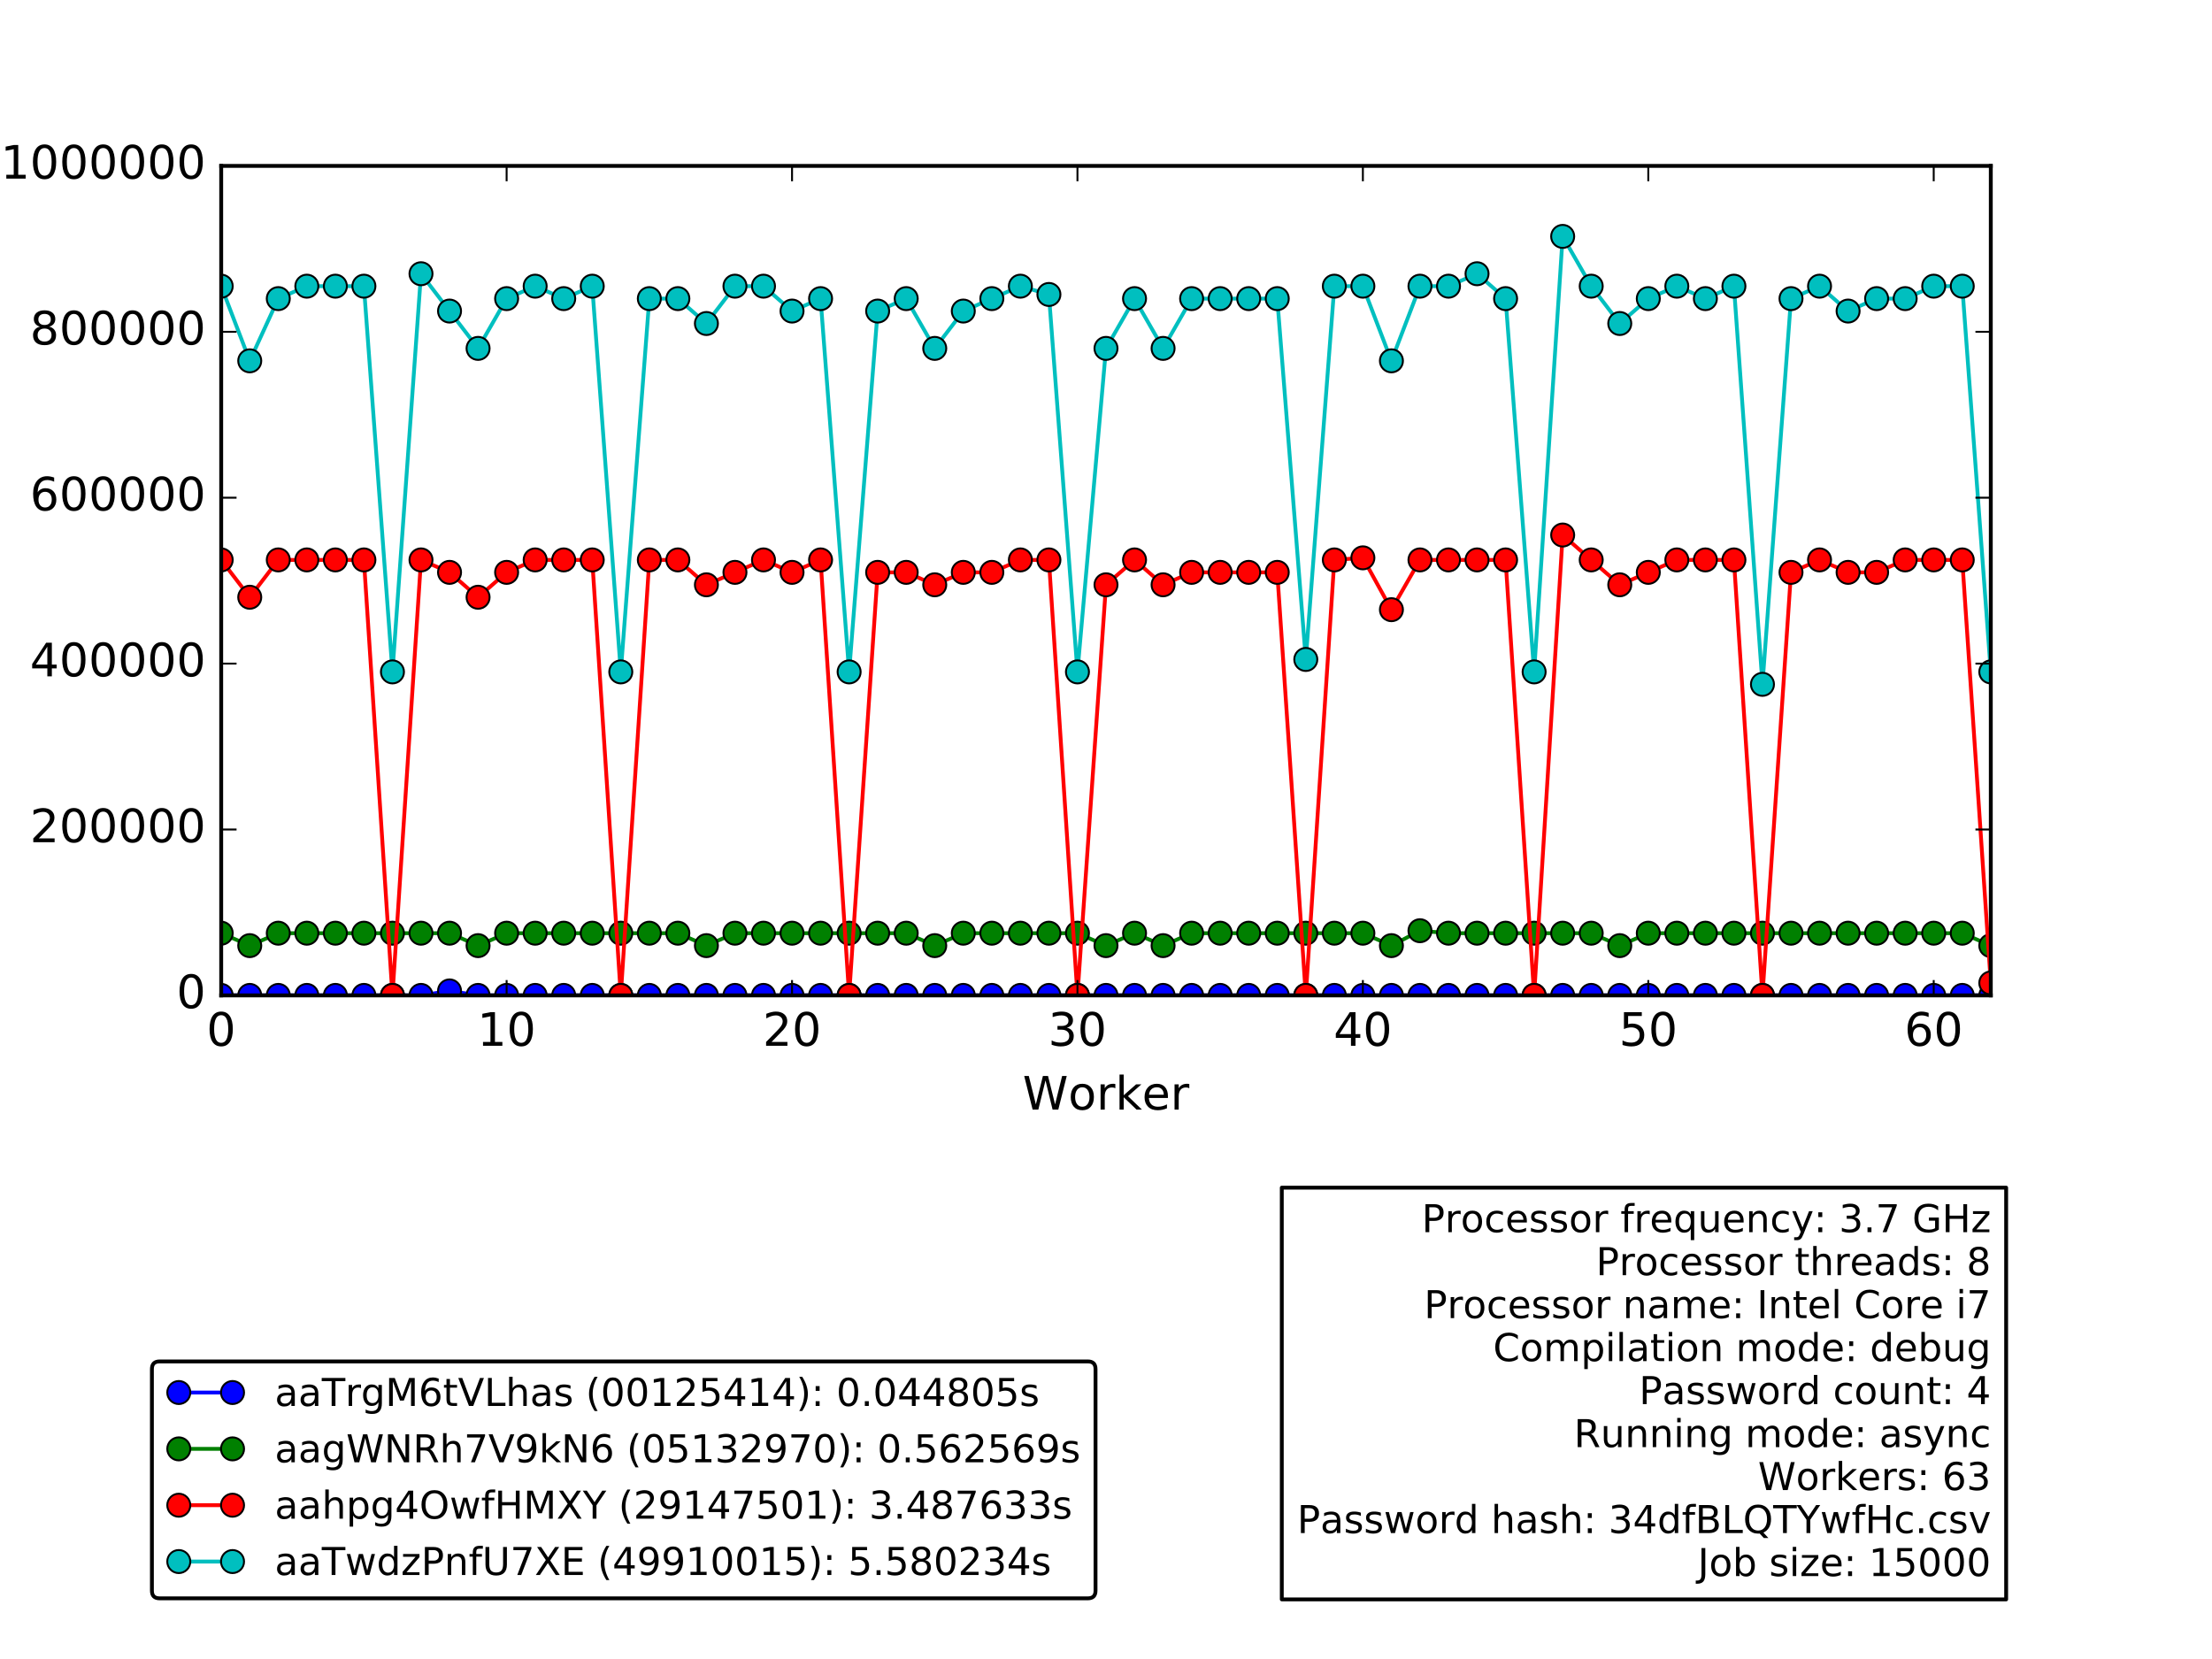 <?xml version="1.0" encoding="utf-8" standalone="no"?>
<!DOCTYPE svg PUBLIC "-//W3C//DTD SVG 1.1//EN"
  "http://www.w3.org/Graphics/SVG/1.1/DTD/svg11.dtd">
<!-- Created with matplotlib (http://matplotlib.org/) -->
<svg height="432pt" version="1.1" viewBox="0 0 576 432" width="576pt" xmlns="http://www.w3.org/2000/svg" xmlns:xlink="http://www.w3.org/1999/xlink">
 <defs>
  <style type="text/css">
*{stroke-linecap:butt;stroke-linejoin:round;stroke-miterlimit:100000;}
  </style>
 </defs>
 <g id="figure_1">
  <g id="patch_1">
   <path d="M 0 432 
L 576 432 
L 576 0 
L 0 0 
z
" style="fill:#ffffff;"/>
  </g>
  <g id="axes_1">
   <g id="patch_2">
    <path d="M 57.6 259.2 
L 518.4 259.2 
L 518.4 43.2 
L 57.6 43.2 
z
" style="fill:#ffffff;"/>
   </g>
   <g id="patch_3">
    <path clip-path="url(#p8f3bce1dfc)" d="M 57.6 259.2 
L 525.832 259.2 
L 525.832 259.2 
L 57.6 259.2 
z
" style="fill:#0000ff;opacity:0.4;stroke:#000000;stroke-linejoin:miter;"/>
   </g>
   <g id="line2d_1">
    <path clip-path="url(#p8f3bce1dfc)" d="M 57.6 259.2 
L 65.032 259.2 
L 72.465 259.2 
L 79.897 259.2 
L 87.329 259.2 
L 94.761 259.2 
L 102.194 259.2 
L 109.626 259.2 
L 117.058 258.031 
L 124.49 259.2 
L 131.923 259.2 
L 139.355 259.2 
L 146.787 259.2 
L 154.219 259.2 
L 161.652 259.2 
L 169.084 259.2 
L 176.516 259.2 
L 183.948 259.2 
L 191.381 259.2 
L 198.813 259.2 
L 206.245 259.2 
L 213.677 259.2 
L 221.11 259.2 
L 228.542 259.2 
L 235.974 259.2 
L 243.406 259.2 
L 250.839 259.2 
L 258.271 259.2 
L 265.703 259.2 
L 273.135 259.2 
L 280.568 259.2 
L 288 259.2 
L 295.432 259.2 
L 302.865 259.2 
L 310.297 259.2 
L 317.729 259.2 
L 325.161 259.2 
L 332.594 259.2 
L 340.026 259.2 
L 347.458 259.2 
L 354.89 259.2 
L 362.323 259.2 
L 369.755 259.2 
L 377.187 259.2 
L 384.619 259.2 
L 392.052 259.2 
L 399.484 259.2 
L 406.916 259.2 
L 414.348 259.2 
L 421.781 259.2 
L 429.213 259.2 
L 436.645 259.2 
L 444.077 259.2 
L 451.51 259.2 
L 458.942 259.2 
L 466.374 259.2 
L 473.806 259.2 
L 481.239 259.2 
L 488.671 259.2 
L 496.103 259.2 
L 503.535 259.2 
L 510.968 259.2 
L 518.4 259.2 
" style="fill:none;stroke:#0000ff;stroke-linecap:square;"/>
    <defs>
     <path d="M 0 3 
C 0.796 3 1.559 2.684 2.121 2.121 
C 2.684 1.559 3 0.796 3 0 
C 3 -0.796 2.684 -1.559 2.121 -2.121 
C 1.559 -2.684 0.796 -3 0 -3 
C -0.796 -3 -1.559 -2.684 -2.121 -2.121 
C -2.684 -1.559 -3 -0.796 -3 0 
C -3 0.796 -2.684 1.559 -2.121 2.121 
C -1.559 2.684 -0.796 3 0 3 
z
" id="m0b8cf873db" style="stroke:#000000;stroke-width:0.5;"/>
    </defs>
    <g clip-path="url(#p8f3bce1dfc)">
     <use style="fill:#0000ff;stroke:#000000;stroke-width:0.5;" x="57.6" xlink:href="#m0b8cf873db" y="259.2"/>
     <use style="fill:#0000ff;stroke:#000000;stroke-width:0.5;" x="65.032" xlink:href="#m0b8cf873db" y="259.2"/>
     <use style="fill:#0000ff;stroke:#000000;stroke-width:0.5;" x="72.465" xlink:href="#m0b8cf873db" y="259.2"/>
     <use style="fill:#0000ff;stroke:#000000;stroke-width:0.5;" x="79.897" xlink:href="#m0b8cf873db" y="259.2"/>
     <use style="fill:#0000ff;stroke:#000000;stroke-width:0.5;" x="87.329" xlink:href="#m0b8cf873db" y="259.2"/>
     <use style="fill:#0000ff;stroke:#000000;stroke-width:0.5;" x="94.761" xlink:href="#m0b8cf873db" y="259.2"/>
     <use style="fill:#0000ff;stroke:#000000;stroke-width:0.5;" x="102.194" xlink:href="#m0b8cf873db" y="259.2"/>
     <use style="fill:#0000ff;stroke:#000000;stroke-width:0.5;" x="109.626" xlink:href="#m0b8cf873db" y="259.2"/>
     <use style="fill:#0000ff;stroke:#000000;stroke-width:0.5;" x="117.058" xlink:href="#m0b8cf873db" y="258.031"/>
     <use style="fill:#0000ff;stroke:#000000;stroke-width:0.5;" x="124.49" xlink:href="#m0b8cf873db" y="259.2"/>
     <use style="fill:#0000ff;stroke:#000000;stroke-width:0.5;" x="131.923" xlink:href="#m0b8cf873db" y="259.2"/>
     <use style="fill:#0000ff;stroke:#000000;stroke-width:0.5;" x="139.355" xlink:href="#m0b8cf873db" y="259.2"/>
     <use style="fill:#0000ff;stroke:#000000;stroke-width:0.5;" x="146.787" xlink:href="#m0b8cf873db" y="259.2"/>
     <use style="fill:#0000ff;stroke:#000000;stroke-width:0.5;" x="154.219" xlink:href="#m0b8cf873db" y="259.2"/>
     <use style="fill:#0000ff;stroke:#000000;stroke-width:0.5;" x="161.652" xlink:href="#m0b8cf873db" y="259.2"/>
     <use style="fill:#0000ff;stroke:#000000;stroke-width:0.5;" x="169.084" xlink:href="#m0b8cf873db" y="259.2"/>
     <use style="fill:#0000ff;stroke:#000000;stroke-width:0.5;" x="176.516" xlink:href="#m0b8cf873db" y="259.2"/>
     <use style="fill:#0000ff;stroke:#000000;stroke-width:0.5;" x="183.948" xlink:href="#m0b8cf873db" y="259.2"/>
     <use style="fill:#0000ff;stroke:#000000;stroke-width:0.5;" x="191.381" xlink:href="#m0b8cf873db" y="259.2"/>
     <use style="fill:#0000ff;stroke:#000000;stroke-width:0.5;" x="198.813" xlink:href="#m0b8cf873db" y="259.2"/>
     <use style="fill:#0000ff;stroke:#000000;stroke-width:0.5;" x="206.245" xlink:href="#m0b8cf873db" y="259.2"/>
     <use style="fill:#0000ff;stroke:#000000;stroke-width:0.5;" x="213.677" xlink:href="#m0b8cf873db" y="259.2"/>
     <use style="fill:#0000ff;stroke:#000000;stroke-width:0.5;" x="221.11" xlink:href="#m0b8cf873db" y="259.2"/>
     <use style="fill:#0000ff;stroke:#000000;stroke-width:0.5;" x="228.542" xlink:href="#m0b8cf873db" y="259.2"/>
     <use style="fill:#0000ff;stroke:#000000;stroke-width:0.5;" x="235.974" xlink:href="#m0b8cf873db" y="259.2"/>
     <use style="fill:#0000ff;stroke:#000000;stroke-width:0.5;" x="243.406" xlink:href="#m0b8cf873db" y="259.2"/>
     <use style="fill:#0000ff;stroke:#000000;stroke-width:0.5;" x="250.839" xlink:href="#m0b8cf873db" y="259.2"/>
     <use style="fill:#0000ff;stroke:#000000;stroke-width:0.5;" x="258.271" xlink:href="#m0b8cf873db" y="259.2"/>
     <use style="fill:#0000ff;stroke:#000000;stroke-width:0.5;" x="265.703" xlink:href="#m0b8cf873db" y="259.2"/>
     <use style="fill:#0000ff;stroke:#000000;stroke-width:0.5;" x="273.135" xlink:href="#m0b8cf873db" y="259.2"/>
     <use style="fill:#0000ff;stroke:#000000;stroke-width:0.5;" x="280.568" xlink:href="#m0b8cf873db" y="259.2"/>
     <use style="fill:#0000ff;stroke:#000000;stroke-width:0.5;" x="288.0" xlink:href="#m0b8cf873db" y="259.2"/>
     <use style="fill:#0000ff;stroke:#000000;stroke-width:0.5;" x="295.432" xlink:href="#m0b8cf873db" y="259.2"/>
     <use style="fill:#0000ff;stroke:#000000;stroke-width:0.5;" x="302.865" xlink:href="#m0b8cf873db" y="259.2"/>
     <use style="fill:#0000ff;stroke:#000000;stroke-width:0.5;" x="310.297" xlink:href="#m0b8cf873db" y="259.2"/>
     <use style="fill:#0000ff;stroke:#000000;stroke-width:0.5;" x="317.729" xlink:href="#m0b8cf873db" y="259.2"/>
     <use style="fill:#0000ff;stroke:#000000;stroke-width:0.5;" x="325.161" xlink:href="#m0b8cf873db" y="259.2"/>
     <use style="fill:#0000ff;stroke:#000000;stroke-width:0.5;" x="332.594" xlink:href="#m0b8cf873db" y="259.2"/>
     <use style="fill:#0000ff;stroke:#000000;stroke-width:0.5;" x="340.026" xlink:href="#m0b8cf873db" y="259.2"/>
     <use style="fill:#0000ff;stroke:#000000;stroke-width:0.5;" x="347.458" xlink:href="#m0b8cf873db" y="259.2"/>
     <use style="fill:#0000ff;stroke:#000000;stroke-width:0.5;" x="354.89" xlink:href="#m0b8cf873db" y="259.2"/>
     <use style="fill:#0000ff;stroke:#000000;stroke-width:0.5;" x="362.323" xlink:href="#m0b8cf873db" y="259.2"/>
     <use style="fill:#0000ff;stroke:#000000;stroke-width:0.5;" x="369.755" xlink:href="#m0b8cf873db" y="259.2"/>
     <use style="fill:#0000ff;stroke:#000000;stroke-width:0.5;" x="377.187" xlink:href="#m0b8cf873db" y="259.2"/>
     <use style="fill:#0000ff;stroke:#000000;stroke-width:0.5;" x="384.619" xlink:href="#m0b8cf873db" y="259.2"/>
     <use style="fill:#0000ff;stroke:#000000;stroke-width:0.5;" x="392.052" xlink:href="#m0b8cf873db" y="259.2"/>
     <use style="fill:#0000ff;stroke:#000000;stroke-width:0.5;" x="399.484" xlink:href="#m0b8cf873db" y="259.2"/>
     <use style="fill:#0000ff;stroke:#000000;stroke-width:0.5;" x="406.916" xlink:href="#m0b8cf873db" y="259.2"/>
     <use style="fill:#0000ff;stroke:#000000;stroke-width:0.5;" x="414.348" xlink:href="#m0b8cf873db" y="259.2"/>
     <use style="fill:#0000ff;stroke:#000000;stroke-width:0.5;" x="421.781" xlink:href="#m0b8cf873db" y="259.2"/>
     <use style="fill:#0000ff;stroke:#000000;stroke-width:0.5;" x="429.213" xlink:href="#m0b8cf873db" y="259.2"/>
     <use style="fill:#0000ff;stroke:#000000;stroke-width:0.5;" x="436.645" xlink:href="#m0b8cf873db" y="259.2"/>
     <use style="fill:#0000ff;stroke:#000000;stroke-width:0.5;" x="444.077" xlink:href="#m0b8cf873db" y="259.2"/>
     <use style="fill:#0000ff;stroke:#000000;stroke-width:0.5;" x="451.51" xlink:href="#m0b8cf873db" y="259.2"/>
     <use style="fill:#0000ff;stroke:#000000;stroke-width:0.5;" x="458.942" xlink:href="#m0b8cf873db" y="259.2"/>
     <use style="fill:#0000ff;stroke:#000000;stroke-width:0.5;" x="466.374" xlink:href="#m0b8cf873db" y="259.2"/>
     <use style="fill:#0000ff;stroke:#000000;stroke-width:0.5;" x="473.806" xlink:href="#m0b8cf873db" y="259.2"/>
     <use style="fill:#0000ff;stroke:#000000;stroke-width:0.5;" x="481.239" xlink:href="#m0b8cf873db" y="259.2"/>
     <use style="fill:#0000ff;stroke:#000000;stroke-width:0.5;" x="488.671" xlink:href="#m0b8cf873db" y="259.2"/>
     <use style="fill:#0000ff;stroke:#000000;stroke-width:0.5;" x="496.103" xlink:href="#m0b8cf873db" y="259.2"/>
     <use style="fill:#0000ff;stroke:#000000;stroke-width:0.5;" x="503.535" xlink:href="#m0b8cf873db" y="259.2"/>
     <use style="fill:#0000ff;stroke:#000000;stroke-width:0.5;" x="510.968" xlink:href="#m0b8cf873db" y="259.2"/>
     <use style="fill:#0000ff;stroke:#000000;stroke-width:0.5;" x="518.4" xlink:href="#m0b8cf873db" y="259.2"/>
    </g>
   </g>
   <g id="line2d_2">
    <path clip-path="url(#p8f3bce1dfc)" d="M 57.6 243 
L 65.032 246.24 
L 72.465 243 
L 79.897 243 
L 87.329 243 
L 94.761 243 
L 102.194 243 
L 109.626 243 
L 117.058 243 
L 124.49 246.24 
L 131.923 243 
L 139.355 243 
L 146.787 243 
L 154.219 243 
L 161.652 243 
L 169.084 243 
L 176.516 243 
L 183.948 246.24 
L 191.381 243 
L 198.813 243 
L 206.245 243 
L 213.677 243 
L 221.11 243 
L 228.542 243 
L 235.974 243 
L 243.406 246.24 
L 250.839 243 
L 258.271 243 
L 265.703 243 
L 273.135 243 
L 280.568 243 
L 288 246.24 
L 295.432 243 
L 302.865 246.24 
L 310.297 243 
L 317.729 243 
L 325.161 243 
L 332.594 243 
L 340.026 243 
L 347.458 243 
L 354.89 243 
L 362.323 246.24 
L 369.755 242.358 
L 377.187 243 
L 384.619 243 
L 392.052 243 
L 399.484 243 
L 406.916 243 
L 414.348 243 
L 421.781 246.24 
L 429.213 243 
L 436.645 243 
L 444.077 243 
L 451.51 243 
L 458.942 243 
L 466.374 243 
L 473.806 243 
L 481.239 243 
L 488.671 243 
L 496.103 243 
L 503.535 243 
L 510.968 243 
L 518.4 246.24 
" style="fill:none;stroke:#008000;stroke-linecap:square;"/>
    <defs>
     <path d="M 0 3 
C 0.796 3 1.559 2.684 2.121 2.121 
C 2.684 1.559 3 0.796 3 0 
C 3 -0.796 2.684 -1.559 2.121 -2.121 
C 1.559 -2.684 0.796 -3 0 -3 
C -0.796 -3 -1.559 -2.684 -2.121 -2.121 
C -2.684 -1.559 -3 -0.796 -3 0 
C -3 0.796 -2.684 1.559 -2.121 2.121 
C -1.559 2.684 -0.796 3 0 3 
z
" id="md90d1ada8b" style="stroke:#000000;stroke-width:0.5;"/>
    </defs>
    <g clip-path="url(#p8f3bce1dfc)">
     <use style="fill:#008000;stroke:#000000;stroke-width:0.5;" x="57.6" xlink:href="#md90d1ada8b" y="243.0"/>
     <use style="fill:#008000;stroke:#000000;stroke-width:0.5;" x="65.032" xlink:href="#md90d1ada8b" y="246.24"/>
     <use style="fill:#008000;stroke:#000000;stroke-width:0.5;" x="72.465" xlink:href="#md90d1ada8b" y="243.0"/>
     <use style="fill:#008000;stroke:#000000;stroke-width:0.5;" x="79.897" xlink:href="#md90d1ada8b" y="243.0"/>
     <use style="fill:#008000;stroke:#000000;stroke-width:0.5;" x="87.329" xlink:href="#md90d1ada8b" y="243.0"/>
     <use style="fill:#008000;stroke:#000000;stroke-width:0.5;" x="94.761" xlink:href="#md90d1ada8b" y="243.0"/>
     <use style="fill:#008000;stroke:#000000;stroke-width:0.5;" x="102.194" xlink:href="#md90d1ada8b" y="243.0"/>
     <use style="fill:#008000;stroke:#000000;stroke-width:0.5;" x="109.626" xlink:href="#md90d1ada8b" y="243.0"/>
     <use style="fill:#008000;stroke:#000000;stroke-width:0.5;" x="117.058" xlink:href="#md90d1ada8b" y="243.0"/>
     <use style="fill:#008000;stroke:#000000;stroke-width:0.5;" x="124.49" xlink:href="#md90d1ada8b" y="246.24"/>
     <use style="fill:#008000;stroke:#000000;stroke-width:0.5;" x="131.923" xlink:href="#md90d1ada8b" y="243.0"/>
     <use style="fill:#008000;stroke:#000000;stroke-width:0.5;" x="139.355" xlink:href="#md90d1ada8b" y="243.0"/>
     <use style="fill:#008000;stroke:#000000;stroke-width:0.5;" x="146.787" xlink:href="#md90d1ada8b" y="243.0"/>
     <use style="fill:#008000;stroke:#000000;stroke-width:0.5;" x="154.219" xlink:href="#md90d1ada8b" y="243.0"/>
     <use style="fill:#008000;stroke:#000000;stroke-width:0.5;" x="161.652" xlink:href="#md90d1ada8b" y="243.0"/>
     <use style="fill:#008000;stroke:#000000;stroke-width:0.5;" x="169.084" xlink:href="#md90d1ada8b" y="243.0"/>
     <use style="fill:#008000;stroke:#000000;stroke-width:0.5;" x="176.516" xlink:href="#md90d1ada8b" y="243.0"/>
     <use style="fill:#008000;stroke:#000000;stroke-width:0.5;" x="183.948" xlink:href="#md90d1ada8b" y="246.24"/>
     <use style="fill:#008000;stroke:#000000;stroke-width:0.5;" x="191.381" xlink:href="#md90d1ada8b" y="243.0"/>
     <use style="fill:#008000;stroke:#000000;stroke-width:0.5;" x="198.813" xlink:href="#md90d1ada8b" y="243.0"/>
     <use style="fill:#008000;stroke:#000000;stroke-width:0.5;" x="206.245" xlink:href="#md90d1ada8b" y="243.0"/>
     <use style="fill:#008000;stroke:#000000;stroke-width:0.5;" x="213.677" xlink:href="#md90d1ada8b" y="243.0"/>
     <use style="fill:#008000;stroke:#000000;stroke-width:0.5;" x="221.11" xlink:href="#md90d1ada8b" y="243.0"/>
     <use style="fill:#008000;stroke:#000000;stroke-width:0.5;" x="228.542" xlink:href="#md90d1ada8b" y="243.0"/>
     <use style="fill:#008000;stroke:#000000;stroke-width:0.5;" x="235.974" xlink:href="#md90d1ada8b" y="243.0"/>
     <use style="fill:#008000;stroke:#000000;stroke-width:0.5;" x="243.406" xlink:href="#md90d1ada8b" y="246.24"/>
     <use style="fill:#008000;stroke:#000000;stroke-width:0.5;" x="250.839" xlink:href="#md90d1ada8b" y="243.0"/>
     <use style="fill:#008000;stroke:#000000;stroke-width:0.5;" x="258.271" xlink:href="#md90d1ada8b" y="243.0"/>
     <use style="fill:#008000;stroke:#000000;stroke-width:0.5;" x="265.703" xlink:href="#md90d1ada8b" y="243.0"/>
     <use style="fill:#008000;stroke:#000000;stroke-width:0.5;" x="273.135" xlink:href="#md90d1ada8b" y="243.0"/>
     <use style="fill:#008000;stroke:#000000;stroke-width:0.5;" x="280.568" xlink:href="#md90d1ada8b" y="243.0"/>
     <use style="fill:#008000;stroke:#000000;stroke-width:0.5;" x="288.0" xlink:href="#md90d1ada8b" y="246.24"/>
     <use style="fill:#008000;stroke:#000000;stroke-width:0.5;" x="295.432" xlink:href="#md90d1ada8b" y="243.0"/>
     <use style="fill:#008000;stroke:#000000;stroke-width:0.5;" x="302.865" xlink:href="#md90d1ada8b" y="246.24"/>
     <use style="fill:#008000;stroke:#000000;stroke-width:0.5;" x="310.297" xlink:href="#md90d1ada8b" y="243.0"/>
     <use style="fill:#008000;stroke:#000000;stroke-width:0.5;" x="317.729" xlink:href="#md90d1ada8b" y="243.0"/>
     <use style="fill:#008000;stroke:#000000;stroke-width:0.5;" x="325.161" xlink:href="#md90d1ada8b" y="243.0"/>
     <use style="fill:#008000;stroke:#000000;stroke-width:0.5;" x="332.594" xlink:href="#md90d1ada8b" y="243.0"/>
     <use style="fill:#008000;stroke:#000000;stroke-width:0.5;" x="340.026" xlink:href="#md90d1ada8b" y="243.0"/>
     <use style="fill:#008000;stroke:#000000;stroke-width:0.5;" x="347.458" xlink:href="#md90d1ada8b" y="243.0"/>
     <use style="fill:#008000;stroke:#000000;stroke-width:0.5;" x="354.89" xlink:href="#md90d1ada8b" y="243.0"/>
     <use style="fill:#008000;stroke:#000000;stroke-width:0.5;" x="362.323" xlink:href="#md90d1ada8b" y="246.24"/>
     <use style="fill:#008000;stroke:#000000;stroke-width:0.5;" x="369.755" xlink:href="#md90d1ada8b" y="242.358"/>
     <use style="fill:#008000;stroke:#000000;stroke-width:0.5;" x="377.187" xlink:href="#md90d1ada8b" y="243.0"/>
     <use style="fill:#008000;stroke:#000000;stroke-width:0.5;" x="384.619" xlink:href="#md90d1ada8b" y="243.0"/>
     <use style="fill:#008000;stroke:#000000;stroke-width:0.5;" x="392.052" xlink:href="#md90d1ada8b" y="243.0"/>
     <use style="fill:#008000;stroke:#000000;stroke-width:0.5;" x="399.484" xlink:href="#md90d1ada8b" y="243.0"/>
     <use style="fill:#008000;stroke:#000000;stroke-width:0.5;" x="406.916" xlink:href="#md90d1ada8b" y="243.0"/>
     <use style="fill:#008000;stroke:#000000;stroke-width:0.5;" x="414.348" xlink:href="#md90d1ada8b" y="243.0"/>
     <use style="fill:#008000;stroke:#000000;stroke-width:0.5;" x="421.781" xlink:href="#md90d1ada8b" y="246.24"/>
     <use style="fill:#008000;stroke:#000000;stroke-width:0.5;" x="429.213" xlink:href="#md90d1ada8b" y="243.0"/>
     <use style="fill:#008000;stroke:#000000;stroke-width:0.5;" x="436.645" xlink:href="#md90d1ada8b" y="243.0"/>
     <use style="fill:#008000;stroke:#000000;stroke-width:0.5;" x="444.077" xlink:href="#md90d1ada8b" y="243.0"/>
     <use style="fill:#008000;stroke:#000000;stroke-width:0.5;" x="451.51" xlink:href="#md90d1ada8b" y="243.0"/>
     <use style="fill:#008000;stroke:#000000;stroke-width:0.5;" x="458.942" xlink:href="#md90d1ada8b" y="243.0"/>
     <use style="fill:#008000;stroke:#000000;stroke-width:0.5;" x="466.374" xlink:href="#md90d1ada8b" y="243.0"/>
     <use style="fill:#008000;stroke:#000000;stroke-width:0.5;" x="473.806" xlink:href="#md90d1ada8b" y="243.0"/>
     <use style="fill:#008000;stroke:#000000;stroke-width:0.5;" x="481.239" xlink:href="#md90d1ada8b" y="243.0"/>
     <use style="fill:#008000;stroke:#000000;stroke-width:0.5;" x="488.671" xlink:href="#md90d1ada8b" y="243.0"/>
     <use style="fill:#008000;stroke:#000000;stroke-width:0.5;" x="496.103" xlink:href="#md90d1ada8b" y="243.0"/>
     <use style="fill:#008000;stroke:#000000;stroke-width:0.5;" x="503.535" xlink:href="#md90d1ada8b" y="243.0"/>
     <use style="fill:#008000;stroke:#000000;stroke-width:0.5;" x="510.968" xlink:href="#md90d1ada8b" y="243.0"/>
     <use style="fill:#008000;stroke:#000000;stroke-width:0.5;" x="518.4" xlink:href="#md90d1ada8b" y="246.24"/>
    </g>
   </g>
   <g id="line2d_3">
    <path clip-path="url(#p8f3bce1dfc)" d="M 57.6 145.8 
L 65.032 155.52 
L 72.465 145.8 
L 79.897 145.8 
L 87.329 145.8 
L 94.761 145.8 
L 102.194 259.2 
L 109.626 145.8 
L 117.058 149.04 
L 124.49 155.52 
L 131.923 149.04 
L 139.355 145.8 
L 146.787 145.8 
L 154.219 145.8 
L 161.652 259.2 
L 169.084 145.8 
L 176.516 145.8 
L 183.948 152.28 
L 191.381 149.04 
L 198.813 145.8 
L 206.245 149.04 
L 213.677 145.8 
L 221.11 259.2 
L 228.542 149.04 
L 235.974 149.04 
L 243.406 152.28 
L 250.839 149.04 
L 258.271 149.04 
L 265.703 145.8 
L 273.135 145.8 
L 280.568 259.2 
L 288 152.28 
L 295.432 145.8 
L 302.865 152.28 
L 310.297 149.04 
L 317.729 149.04 
L 325.161 149.04 
L 332.594 149.04 
L 340.026 259.2 
L 347.458 145.8 
L 354.89 145.26 
L 362.323 158.76 
L 369.755 145.8 
L 377.187 145.8 
L 384.619 145.8 
L 392.052 145.8 
L 399.484 259.2 
L 406.916 139.32 
L 414.348 145.8 
L 421.781 152.28 
L 429.213 149.04 
L 436.645 145.8 
L 444.077 145.8 
L 451.51 145.8 
L 458.942 259.2 
L 466.374 149.04 
L 473.806 145.8 
L 481.239 149.04 
L 488.671 149.04 
L 496.103 145.8 
L 503.535 145.8 
L 510.968 145.8 
L 518.4 255.96 
" style="fill:none;stroke:#ff0000;stroke-linecap:square;"/>
    <defs>
     <path d="M 0 3 
C 0.796 3 1.559 2.684 2.121 2.121 
C 2.684 1.559 3 0.796 3 0 
C 3 -0.796 2.684 -1.559 2.121 -2.121 
C 1.559 -2.684 0.796 -3 0 -3 
C -0.796 -3 -1.559 -2.684 -2.121 -2.121 
C -2.684 -1.559 -3 -0.796 -3 0 
C -3 0.796 -2.684 1.559 -2.121 2.121 
C -1.559 2.684 -0.796 3 0 3 
z
" id="m678c83a7dc" style="stroke:#000000;stroke-width:0.5;"/>
    </defs>
    <g clip-path="url(#p8f3bce1dfc)">
     <use style="fill:#ff0000;stroke:#000000;stroke-width:0.5;" x="57.6" xlink:href="#m678c83a7dc" y="145.8"/>
     <use style="fill:#ff0000;stroke:#000000;stroke-width:0.5;" x="65.032" xlink:href="#m678c83a7dc" y="155.52"/>
     <use style="fill:#ff0000;stroke:#000000;stroke-width:0.5;" x="72.465" xlink:href="#m678c83a7dc" y="145.8"/>
     <use style="fill:#ff0000;stroke:#000000;stroke-width:0.5;" x="79.897" xlink:href="#m678c83a7dc" y="145.8"/>
     <use style="fill:#ff0000;stroke:#000000;stroke-width:0.5;" x="87.329" xlink:href="#m678c83a7dc" y="145.8"/>
     <use style="fill:#ff0000;stroke:#000000;stroke-width:0.5;" x="94.761" xlink:href="#m678c83a7dc" y="145.8"/>
     <use style="fill:#ff0000;stroke:#000000;stroke-width:0.5;" x="102.194" xlink:href="#m678c83a7dc" y="259.2"/>
     <use style="fill:#ff0000;stroke:#000000;stroke-width:0.5;" x="109.626" xlink:href="#m678c83a7dc" y="145.8"/>
     <use style="fill:#ff0000;stroke:#000000;stroke-width:0.5;" x="117.058" xlink:href="#m678c83a7dc" y="149.04"/>
     <use style="fill:#ff0000;stroke:#000000;stroke-width:0.5;" x="124.49" xlink:href="#m678c83a7dc" y="155.52"/>
     <use style="fill:#ff0000;stroke:#000000;stroke-width:0.5;" x="131.923" xlink:href="#m678c83a7dc" y="149.04"/>
     <use style="fill:#ff0000;stroke:#000000;stroke-width:0.5;" x="139.355" xlink:href="#m678c83a7dc" y="145.8"/>
     <use style="fill:#ff0000;stroke:#000000;stroke-width:0.5;" x="146.787" xlink:href="#m678c83a7dc" y="145.8"/>
     <use style="fill:#ff0000;stroke:#000000;stroke-width:0.5;" x="154.219" xlink:href="#m678c83a7dc" y="145.8"/>
     <use style="fill:#ff0000;stroke:#000000;stroke-width:0.5;" x="161.652" xlink:href="#m678c83a7dc" y="259.2"/>
     <use style="fill:#ff0000;stroke:#000000;stroke-width:0.5;" x="169.084" xlink:href="#m678c83a7dc" y="145.8"/>
     <use style="fill:#ff0000;stroke:#000000;stroke-width:0.5;" x="176.516" xlink:href="#m678c83a7dc" y="145.8"/>
     <use style="fill:#ff0000;stroke:#000000;stroke-width:0.5;" x="183.948" xlink:href="#m678c83a7dc" y="152.28"/>
     <use style="fill:#ff0000;stroke:#000000;stroke-width:0.5;" x="191.381" xlink:href="#m678c83a7dc" y="149.04"/>
     <use style="fill:#ff0000;stroke:#000000;stroke-width:0.5;" x="198.813" xlink:href="#m678c83a7dc" y="145.8"/>
     <use style="fill:#ff0000;stroke:#000000;stroke-width:0.5;" x="206.245" xlink:href="#m678c83a7dc" y="149.04"/>
     <use style="fill:#ff0000;stroke:#000000;stroke-width:0.5;" x="213.677" xlink:href="#m678c83a7dc" y="145.8"/>
     <use style="fill:#ff0000;stroke:#000000;stroke-width:0.5;" x="221.11" xlink:href="#m678c83a7dc" y="259.2"/>
     <use style="fill:#ff0000;stroke:#000000;stroke-width:0.5;" x="228.542" xlink:href="#m678c83a7dc" y="149.04"/>
     <use style="fill:#ff0000;stroke:#000000;stroke-width:0.5;" x="235.974" xlink:href="#m678c83a7dc" y="149.04"/>
     <use style="fill:#ff0000;stroke:#000000;stroke-width:0.5;" x="243.406" xlink:href="#m678c83a7dc" y="152.28"/>
     <use style="fill:#ff0000;stroke:#000000;stroke-width:0.5;" x="250.839" xlink:href="#m678c83a7dc" y="149.04"/>
     <use style="fill:#ff0000;stroke:#000000;stroke-width:0.5;" x="258.271" xlink:href="#m678c83a7dc" y="149.04"/>
     <use style="fill:#ff0000;stroke:#000000;stroke-width:0.5;" x="265.703" xlink:href="#m678c83a7dc" y="145.8"/>
     <use style="fill:#ff0000;stroke:#000000;stroke-width:0.5;" x="273.135" xlink:href="#m678c83a7dc" y="145.8"/>
     <use style="fill:#ff0000;stroke:#000000;stroke-width:0.5;" x="280.568" xlink:href="#m678c83a7dc" y="259.2"/>
     <use style="fill:#ff0000;stroke:#000000;stroke-width:0.5;" x="288.0" xlink:href="#m678c83a7dc" y="152.28"/>
     <use style="fill:#ff0000;stroke:#000000;stroke-width:0.5;" x="295.432" xlink:href="#m678c83a7dc" y="145.8"/>
     <use style="fill:#ff0000;stroke:#000000;stroke-width:0.5;" x="302.865" xlink:href="#m678c83a7dc" y="152.28"/>
     <use style="fill:#ff0000;stroke:#000000;stroke-width:0.5;" x="310.297" xlink:href="#m678c83a7dc" y="149.04"/>
     <use style="fill:#ff0000;stroke:#000000;stroke-width:0.5;" x="317.729" xlink:href="#m678c83a7dc" y="149.04"/>
     <use style="fill:#ff0000;stroke:#000000;stroke-width:0.5;" x="325.161" xlink:href="#m678c83a7dc" y="149.04"/>
     <use style="fill:#ff0000;stroke:#000000;stroke-width:0.5;" x="332.594" xlink:href="#m678c83a7dc" y="149.04"/>
     <use style="fill:#ff0000;stroke:#000000;stroke-width:0.5;" x="340.026" xlink:href="#m678c83a7dc" y="259.2"/>
     <use style="fill:#ff0000;stroke:#000000;stroke-width:0.5;" x="347.458" xlink:href="#m678c83a7dc" y="145.8"/>
     <use style="fill:#ff0000;stroke:#000000;stroke-width:0.5;" x="354.89" xlink:href="#m678c83a7dc" y="145.26"/>
     <use style="fill:#ff0000;stroke:#000000;stroke-width:0.5;" x="362.323" xlink:href="#m678c83a7dc" y="158.76"/>
     <use style="fill:#ff0000;stroke:#000000;stroke-width:0.5;" x="369.755" xlink:href="#m678c83a7dc" y="145.8"/>
     <use style="fill:#ff0000;stroke:#000000;stroke-width:0.5;" x="377.187" xlink:href="#m678c83a7dc" y="145.8"/>
     <use style="fill:#ff0000;stroke:#000000;stroke-width:0.5;" x="384.619" xlink:href="#m678c83a7dc" y="145.8"/>
     <use style="fill:#ff0000;stroke:#000000;stroke-width:0.5;" x="392.052" xlink:href="#m678c83a7dc" y="145.8"/>
     <use style="fill:#ff0000;stroke:#000000;stroke-width:0.5;" x="399.484" xlink:href="#m678c83a7dc" y="259.2"/>
     <use style="fill:#ff0000;stroke:#000000;stroke-width:0.5;" x="406.916" xlink:href="#m678c83a7dc" y="139.32"/>
     <use style="fill:#ff0000;stroke:#000000;stroke-width:0.5;" x="414.348" xlink:href="#m678c83a7dc" y="145.8"/>
     <use style="fill:#ff0000;stroke:#000000;stroke-width:0.5;" x="421.781" xlink:href="#m678c83a7dc" y="152.28"/>
     <use style="fill:#ff0000;stroke:#000000;stroke-width:0.5;" x="429.213" xlink:href="#m678c83a7dc" y="149.04"/>
     <use style="fill:#ff0000;stroke:#000000;stroke-width:0.5;" x="436.645" xlink:href="#m678c83a7dc" y="145.8"/>
     <use style="fill:#ff0000;stroke:#000000;stroke-width:0.5;" x="444.077" xlink:href="#m678c83a7dc" y="145.8"/>
     <use style="fill:#ff0000;stroke:#000000;stroke-width:0.5;" x="451.51" xlink:href="#m678c83a7dc" y="145.8"/>
     <use style="fill:#ff0000;stroke:#000000;stroke-width:0.5;" x="458.942" xlink:href="#m678c83a7dc" y="259.2"/>
     <use style="fill:#ff0000;stroke:#000000;stroke-width:0.5;" x="466.374" xlink:href="#m678c83a7dc" y="149.04"/>
     <use style="fill:#ff0000;stroke:#000000;stroke-width:0.5;" x="473.806" xlink:href="#m678c83a7dc" y="145.8"/>
     <use style="fill:#ff0000;stroke:#000000;stroke-width:0.5;" x="481.239" xlink:href="#m678c83a7dc" y="149.04"/>
     <use style="fill:#ff0000;stroke:#000000;stroke-width:0.5;" x="488.671" xlink:href="#m678c83a7dc" y="149.04"/>
     <use style="fill:#ff0000;stroke:#000000;stroke-width:0.5;" x="496.103" xlink:href="#m678c83a7dc" y="145.8"/>
     <use style="fill:#ff0000;stroke:#000000;stroke-width:0.5;" x="503.535" xlink:href="#m678c83a7dc" y="145.8"/>
     <use style="fill:#ff0000;stroke:#000000;stroke-width:0.5;" x="510.968" xlink:href="#m678c83a7dc" y="145.8"/>
     <use style="fill:#ff0000;stroke:#000000;stroke-width:0.5;" x="518.4" xlink:href="#m678c83a7dc" y="255.96"/>
    </g>
   </g>
   <g id="line2d_4">
    <path clip-path="url(#p8f3bce1dfc)" d="M 57.6 74.52 
L 65.032 93.96 
L 72.465 77.76 
L 79.897 74.52 
L 87.329 74.52 
L 94.761 74.52 
L 102.194 174.96 
L 109.626 71.28 
L 117.058 81 
L 124.49 90.72 
L 131.923 77.76 
L 139.355 74.52 
L 146.787 77.76 
L 154.219 74.52 
L 161.652 174.96 
L 169.084 77.76 
L 176.516 77.76 
L 183.948 84.24 
L 191.381 74.52 
L 198.813 74.52 
L 206.245 81 
L 213.677 77.76 
L 221.11 174.96 
L 228.542 81 
L 235.974 77.76 
L 243.406 90.72 
L 250.839 81 
L 258.271 77.76 
L 265.703 74.52 
L 273.135 76.677 
L 280.568 174.96 
L 288 90.72 
L 295.432 77.76 
L 302.865 90.72 
L 310.297 77.76 
L 317.729 77.76 
L 325.161 77.76 
L 332.594 77.76 
L 340.026 171.72 
L 347.458 74.52 
L 354.89 74.52 
L 362.323 93.96 
L 369.755 74.52 
L 377.187 74.52 
L 384.619 71.28 
L 392.052 77.76 
L 399.484 174.96 
L 406.916 61.56 
L 414.348 74.52 
L 421.781 84.24 
L 429.213 77.76 
L 436.645 74.52 
L 444.077 77.76 
L 451.51 74.52 
L 458.942 178.2 
L 466.374 77.76 
L 473.806 74.52 
L 481.239 81 
L 488.671 77.76 
L 496.103 77.76 
L 503.535 74.52 
L 510.968 74.52 
L 518.4 174.96 
" style="fill:none;stroke:#00bfbf;stroke-linecap:square;"/>
    <defs>
     <path d="M 0 3 
C 0.796 3 1.559 2.684 2.121 2.121 
C 2.684 1.559 3 0.796 3 0 
C 3 -0.796 2.684 -1.559 2.121 -2.121 
C 1.559 -2.684 0.796 -3 0 -3 
C -0.796 -3 -1.559 -2.684 -2.121 -2.121 
C -2.684 -1.559 -3 -0.796 -3 0 
C -3 0.796 -2.684 1.559 -2.121 2.121 
C -1.559 2.684 -0.796 3 0 3 
z
" id="m891bfd2e92" style="stroke:#000000;stroke-width:0.5;"/>
    </defs>
    <g clip-path="url(#p8f3bce1dfc)">
     <use style="fill:#00bfbf;stroke:#000000;stroke-width:0.5;" x="57.6" xlink:href="#m891bfd2e92" y="74.52"/>
     <use style="fill:#00bfbf;stroke:#000000;stroke-width:0.5;" x="65.032" xlink:href="#m891bfd2e92" y="93.96"/>
     <use style="fill:#00bfbf;stroke:#000000;stroke-width:0.5;" x="72.465" xlink:href="#m891bfd2e92" y="77.76"/>
     <use style="fill:#00bfbf;stroke:#000000;stroke-width:0.5;" x="79.897" xlink:href="#m891bfd2e92" y="74.52"/>
     <use style="fill:#00bfbf;stroke:#000000;stroke-width:0.5;" x="87.329" xlink:href="#m891bfd2e92" y="74.52"/>
     <use style="fill:#00bfbf;stroke:#000000;stroke-width:0.5;" x="94.761" xlink:href="#m891bfd2e92" y="74.52"/>
     <use style="fill:#00bfbf;stroke:#000000;stroke-width:0.5;" x="102.194" xlink:href="#m891bfd2e92" y="174.96"/>
     <use style="fill:#00bfbf;stroke:#000000;stroke-width:0.5;" x="109.626" xlink:href="#m891bfd2e92" y="71.28"/>
     <use style="fill:#00bfbf;stroke:#000000;stroke-width:0.5;" x="117.058" xlink:href="#m891bfd2e92" y="81.0"/>
     <use style="fill:#00bfbf;stroke:#000000;stroke-width:0.5;" x="124.49" xlink:href="#m891bfd2e92" y="90.72"/>
     <use style="fill:#00bfbf;stroke:#000000;stroke-width:0.5;" x="131.923" xlink:href="#m891bfd2e92" y="77.76"/>
     <use style="fill:#00bfbf;stroke:#000000;stroke-width:0.5;" x="139.355" xlink:href="#m891bfd2e92" y="74.52"/>
     <use style="fill:#00bfbf;stroke:#000000;stroke-width:0.5;" x="146.787" xlink:href="#m891bfd2e92" y="77.76"/>
     <use style="fill:#00bfbf;stroke:#000000;stroke-width:0.5;" x="154.219" xlink:href="#m891bfd2e92" y="74.52"/>
     <use style="fill:#00bfbf;stroke:#000000;stroke-width:0.5;" x="161.652" xlink:href="#m891bfd2e92" y="174.96"/>
     <use style="fill:#00bfbf;stroke:#000000;stroke-width:0.5;" x="169.084" xlink:href="#m891bfd2e92" y="77.76"/>
     <use style="fill:#00bfbf;stroke:#000000;stroke-width:0.5;" x="176.516" xlink:href="#m891bfd2e92" y="77.76"/>
     <use style="fill:#00bfbf;stroke:#000000;stroke-width:0.5;" x="183.948" xlink:href="#m891bfd2e92" y="84.24"/>
     <use style="fill:#00bfbf;stroke:#000000;stroke-width:0.5;" x="191.381" xlink:href="#m891bfd2e92" y="74.52"/>
     <use style="fill:#00bfbf;stroke:#000000;stroke-width:0.5;" x="198.813" xlink:href="#m891bfd2e92" y="74.52"/>
     <use style="fill:#00bfbf;stroke:#000000;stroke-width:0.5;" x="206.245" xlink:href="#m891bfd2e92" y="81.0"/>
     <use style="fill:#00bfbf;stroke:#000000;stroke-width:0.5;" x="213.677" xlink:href="#m891bfd2e92" y="77.76"/>
     <use style="fill:#00bfbf;stroke:#000000;stroke-width:0.5;" x="221.11" xlink:href="#m891bfd2e92" y="174.96"/>
     <use style="fill:#00bfbf;stroke:#000000;stroke-width:0.5;" x="228.542" xlink:href="#m891bfd2e92" y="81.0"/>
     <use style="fill:#00bfbf;stroke:#000000;stroke-width:0.5;" x="235.974" xlink:href="#m891bfd2e92" y="77.76"/>
     <use style="fill:#00bfbf;stroke:#000000;stroke-width:0.5;" x="243.406" xlink:href="#m891bfd2e92" y="90.72"/>
     <use style="fill:#00bfbf;stroke:#000000;stroke-width:0.5;" x="250.839" xlink:href="#m891bfd2e92" y="81.0"/>
     <use style="fill:#00bfbf;stroke:#000000;stroke-width:0.5;" x="258.271" xlink:href="#m891bfd2e92" y="77.76"/>
     <use style="fill:#00bfbf;stroke:#000000;stroke-width:0.5;" x="265.703" xlink:href="#m891bfd2e92" y="74.52"/>
     <use style="fill:#00bfbf;stroke:#000000;stroke-width:0.5;" x="273.135" xlink:href="#m891bfd2e92" y="76.677"/>
     <use style="fill:#00bfbf;stroke:#000000;stroke-width:0.5;" x="280.568" xlink:href="#m891bfd2e92" y="174.96"/>
     <use style="fill:#00bfbf;stroke:#000000;stroke-width:0.5;" x="288.0" xlink:href="#m891bfd2e92" y="90.72"/>
     <use style="fill:#00bfbf;stroke:#000000;stroke-width:0.5;" x="295.432" xlink:href="#m891bfd2e92" y="77.76"/>
     <use style="fill:#00bfbf;stroke:#000000;stroke-width:0.5;" x="302.865" xlink:href="#m891bfd2e92" y="90.72"/>
     <use style="fill:#00bfbf;stroke:#000000;stroke-width:0.5;" x="310.297" xlink:href="#m891bfd2e92" y="77.76"/>
     <use style="fill:#00bfbf;stroke:#000000;stroke-width:0.5;" x="317.729" xlink:href="#m891bfd2e92" y="77.76"/>
     <use style="fill:#00bfbf;stroke:#000000;stroke-width:0.5;" x="325.161" xlink:href="#m891bfd2e92" y="77.76"/>
     <use style="fill:#00bfbf;stroke:#000000;stroke-width:0.5;" x="332.594" xlink:href="#m891bfd2e92" y="77.76"/>
     <use style="fill:#00bfbf;stroke:#000000;stroke-width:0.5;" x="340.026" xlink:href="#m891bfd2e92" y="171.72"/>
     <use style="fill:#00bfbf;stroke:#000000;stroke-width:0.5;" x="347.458" xlink:href="#m891bfd2e92" y="74.52"/>
     <use style="fill:#00bfbf;stroke:#000000;stroke-width:0.5;" x="354.89" xlink:href="#m891bfd2e92" y="74.52"/>
     <use style="fill:#00bfbf;stroke:#000000;stroke-width:0.5;" x="362.323" xlink:href="#m891bfd2e92" y="93.96"/>
     <use style="fill:#00bfbf;stroke:#000000;stroke-width:0.5;" x="369.755" xlink:href="#m891bfd2e92" y="74.52"/>
     <use style="fill:#00bfbf;stroke:#000000;stroke-width:0.5;" x="377.187" xlink:href="#m891bfd2e92" y="74.52"/>
     <use style="fill:#00bfbf;stroke:#000000;stroke-width:0.5;" x="384.619" xlink:href="#m891bfd2e92" y="71.28"/>
     <use style="fill:#00bfbf;stroke:#000000;stroke-width:0.5;" x="392.052" xlink:href="#m891bfd2e92" y="77.76"/>
     <use style="fill:#00bfbf;stroke:#000000;stroke-width:0.5;" x="399.484" xlink:href="#m891bfd2e92" y="174.96"/>
     <use style="fill:#00bfbf;stroke:#000000;stroke-width:0.5;" x="406.916" xlink:href="#m891bfd2e92" y="61.56"/>
     <use style="fill:#00bfbf;stroke:#000000;stroke-width:0.5;" x="414.348" xlink:href="#m891bfd2e92" y="74.52"/>
     <use style="fill:#00bfbf;stroke:#000000;stroke-width:0.5;" x="421.781" xlink:href="#m891bfd2e92" y="84.24"/>
     <use style="fill:#00bfbf;stroke:#000000;stroke-width:0.5;" x="429.213" xlink:href="#m891bfd2e92" y="77.76"/>
     <use style="fill:#00bfbf;stroke:#000000;stroke-width:0.5;" x="436.645" xlink:href="#m891bfd2e92" y="74.52"/>
     <use style="fill:#00bfbf;stroke:#000000;stroke-width:0.5;" x="444.077" xlink:href="#m891bfd2e92" y="77.76"/>
     <use style="fill:#00bfbf;stroke:#000000;stroke-width:0.5;" x="451.51" xlink:href="#m891bfd2e92" y="74.52"/>
     <use style="fill:#00bfbf;stroke:#000000;stroke-width:0.5;" x="458.942" xlink:href="#m891bfd2e92" y="178.2"/>
     <use style="fill:#00bfbf;stroke:#000000;stroke-width:0.5;" x="466.374" xlink:href="#m891bfd2e92" y="77.76"/>
     <use style="fill:#00bfbf;stroke:#000000;stroke-width:0.5;" x="473.806" xlink:href="#m891bfd2e92" y="74.52"/>
     <use style="fill:#00bfbf;stroke:#000000;stroke-width:0.5;" x="481.239" xlink:href="#m891bfd2e92" y="81.0"/>
     <use style="fill:#00bfbf;stroke:#000000;stroke-width:0.5;" x="488.671" xlink:href="#m891bfd2e92" y="77.76"/>
     <use style="fill:#00bfbf;stroke:#000000;stroke-width:0.5;" x="496.103" xlink:href="#m891bfd2e92" y="77.76"/>
     <use style="fill:#00bfbf;stroke:#000000;stroke-width:0.5;" x="503.535" xlink:href="#m891bfd2e92" y="74.52"/>
     <use style="fill:#00bfbf;stroke:#000000;stroke-width:0.5;" x="510.968" xlink:href="#m891bfd2e92" y="74.52"/>
     <use style="fill:#00bfbf;stroke:#000000;stroke-width:0.5;" x="518.4" xlink:href="#m891bfd2e92" y="174.96"/>
    </g>
   </g>
   <g id="patch_4">
    <path d="M 57.6 259.2 
L 518.4 259.2 
" style="fill:none;stroke:#000000;stroke-linecap:square;stroke-linejoin:miter;"/>
   </g>
   <g id="patch_5">
    <path d="M 518.4 259.2 
L 518.4 43.2 
" style="fill:none;stroke:#000000;stroke-linecap:square;stroke-linejoin:miter;"/>
   </g>
   <g id="patch_6">
    <path d="M 57.6 43.2 
L 518.4 43.2 
" style="fill:none;stroke:#000000;stroke-linecap:square;stroke-linejoin:miter;"/>
   </g>
   <g id="patch_7">
    <path d="M 57.6 259.2 
L 57.6 43.2 
" style="fill:none;stroke:#000000;stroke-linecap:square;stroke-linejoin:miter;"/>
   </g>
   <g id="matplotlib.axis_1">
    <g id="xtick_1">
     <g id="line2d_5">
      <defs>
       <path d="M 0 0 
L 0 -4 
" id="m016411d9a5" style="stroke:#000000;stroke-width:0.5;"/>
      </defs>
      <g>
       <use style="stroke:#000000;stroke-width:0.5;" x="57.6" xlink:href="#m016411d9a5" y="259.2"/>
      </g>
     </g>
     <g id="line2d_6">
      <defs>
       <path d="M 0 0 
L 0 4 
" id="m649d613f11" style="stroke:#000000;stroke-width:0.5;"/>
      </defs>
      <g>
       <use style="stroke:#000000;stroke-width:0.5;" x="57.6" xlink:href="#m649d613f11" y="43.2"/>
      </g>
     </g>
     <g id="text_1">
      <!-- 0 -->
      <defs>
       <path d="M 31.781 66.406 
Q 24.172 66.406 20.328 58.906 
Q 16.5 51.422 16.5 36.375 
Q 16.5 21.391 20.328 13.891 
Q 24.172 6.391 31.781 6.391 
Q 39.453 6.391 43.281 13.891 
Q 47.125 21.391 47.125 36.375 
Q 47.125 51.422 43.281 58.906 
Q 39.453 66.406 31.781 66.406 
M 31.781 74.219 
Q 44.047 74.219 50.516 64.516 
Q 56.984 54.828 56.984 36.375 
Q 56.984 17.969 50.516 8.266 
Q 44.047 -1.422 31.781 -1.422 
Q 19.531 -1.422 13.062 8.266 
Q 6.594 17.969 6.594 36.375 
Q 6.594 54.828 13.062 64.516 
Q 19.531 74.219 31.781 74.219 
" id="BitstreamVeraSans-Roman-30"/>
      </defs>
      <g transform="translate(53.782 272.318)scale(0.12 -0.12)">
       <use xlink:href="#BitstreamVeraSans-Roman-30"/>
      </g>
     </g>
    </g>
    <g id="xtick_2">
     <g id="line2d_7">
      <g>
       <use style="stroke:#000000;stroke-width:0.5;" x="131.923" xlink:href="#m016411d9a5" y="259.2"/>
      </g>
     </g>
     <g id="line2d_8">
      <g>
       <use style="stroke:#000000;stroke-width:0.5;" x="131.923" xlink:href="#m649d613f11" y="43.2"/>
      </g>
     </g>
     <g id="text_2">
      <!-- 10 -->
      <defs>
       <path d="M 12.406 8.297 
L 28.516 8.297 
L 28.516 63.922 
L 10.984 60.406 
L 10.984 69.391 
L 28.422 72.906 
L 38.281 72.906 
L 38.281 8.297 
L 54.391 8.297 
L 54.391 0 
L 12.406 0 
z
" id="BitstreamVeraSans-Roman-31"/>
      </defs>
      <g transform="translate(124.288 272.318)scale(0.12 -0.12)">
       <use xlink:href="#BitstreamVeraSans-Roman-31"/>
       <use x="63.623" xlink:href="#BitstreamVeraSans-Roman-30"/>
      </g>
     </g>
    </g>
    <g id="xtick_3">
     <g id="line2d_9">
      <g>
       <use style="stroke:#000000;stroke-width:0.5;" x="206.245" xlink:href="#m016411d9a5" y="259.2"/>
      </g>
     </g>
     <g id="line2d_10">
      <g>
       <use style="stroke:#000000;stroke-width:0.5;" x="206.245" xlink:href="#m649d613f11" y="43.2"/>
      </g>
     </g>
     <g id="text_3">
      <!-- 20 -->
      <defs>
       <path d="M 19.188 8.297 
L 53.609 8.297 
L 53.609 0 
L 7.328 0 
L 7.328 8.297 
Q 12.938 14.109 22.625 23.891 
Q 32.328 33.688 34.812 36.531 
Q 39.547 41.844 41.422 45.531 
Q 43.312 49.219 43.312 52.781 
Q 43.312 58.594 39.234 62.25 
Q 35.156 65.922 28.609 65.922 
Q 23.969 65.922 18.812 64.312 
Q 13.672 62.703 7.812 59.422 
L 7.812 69.391 
Q 13.766 71.781 18.938 73 
Q 24.125 74.219 28.422 74.219 
Q 39.75 74.219 46.484 68.547 
Q 53.219 62.891 53.219 53.422 
Q 53.219 48.922 51.531 44.891 
Q 49.859 40.875 45.406 35.406 
Q 44.188 33.984 37.641 27.219 
Q 31.109 20.453 19.188 8.297 
" id="BitstreamVeraSans-Roman-32"/>
      </defs>
      <g transform="translate(198.61 272.318)scale(0.12 -0.12)">
       <use xlink:href="#BitstreamVeraSans-Roman-32"/>
       <use x="63.623" xlink:href="#BitstreamVeraSans-Roman-30"/>
      </g>
     </g>
    </g>
    <g id="xtick_4">
     <g id="line2d_11">
      <g>
       <use style="stroke:#000000;stroke-width:0.5;" x="280.568" xlink:href="#m016411d9a5" y="259.2"/>
      </g>
     </g>
     <g id="line2d_12">
      <g>
       <use style="stroke:#000000;stroke-width:0.5;" x="280.568" xlink:href="#m649d613f11" y="43.2"/>
      </g>
     </g>
     <g id="text_4">
      <!-- 30 -->
      <defs>
       <path d="M 40.578 39.312 
Q 47.656 37.797 51.625 33 
Q 55.609 28.219 55.609 21.188 
Q 55.609 10.406 48.188 4.484 
Q 40.766 -1.422 27.094 -1.422 
Q 22.516 -1.422 17.656 -0.516 
Q 12.797 0.391 7.625 2.203 
L 7.625 11.719 
Q 11.719 9.328 16.594 8.109 
Q 21.484 6.891 26.812 6.891 
Q 36.078 6.891 40.938 10.547 
Q 45.797 14.203 45.797 21.188 
Q 45.797 27.641 41.281 31.266 
Q 36.766 34.906 28.719 34.906 
L 20.219 34.906 
L 20.219 43.016 
L 29.109 43.016 
Q 36.375 43.016 40.234 45.922 
Q 44.094 48.828 44.094 54.297 
Q 44.094 59.906 40.109 62.906 
Q 36.141 65.922 28.719 65.922 
Q 24.656 65.922 20.016 65.031 
Q 15.375 64.156 9.812 62.312 
L 9.812 71.094 
Q 15.438 72.656 20.344 73.438 
Q 25.25 74.219 29.594 74.219 
Q 40.828 74.219 47.359 69.109 
Q 53.906 64.016 53.906 55.328 
Q 53.906 49.266 50.438 45.094 
Q 46.969 40.922 40.578 39.312 
" id="BitstreamVeraSans-Roman-33"/>
      </defs>
      <g transform="translate(272.933 272.318)scale(0.12 -0.12)">
       <use xlink:href="#BitstreamVeraSans-Roman-33"/>
       <use x="63.623" xlink:href="#BitstreamVeraSans-Roman-30"/>
      </g>
     </g>
    </g>
    <g id="xtick_5">
     <g id="line2d_13">
      <g>
       <use style="stroke:#000000;stroke-width:0.5;" x="354.89" xlink:href="#m016411d9a5" y="259.2"/>
      </g>
     </g>
     <g id="line2d_14">
      <g>
       <use style="stroke:#000000;stroke-width:0.5;" x="354.89" xlink:href="#m649d613f11" y="43.2"/>
      </g>
     </g>
     <g id="text_5">
      <!-- 40 -->
      <defs>
       <path d="M 37.797 64.312 
L 12.891 25.391 
L 37.797 25.391 
z
M 35.203 72.906 
L 47.609 72.906 
L 47.609 25.391 
L 58.016 25.391 
L 58.016 17.188 
L 47.609 17.188 
L 47.609 0 
L 37.797 0 
L 37.797 17.188 
L 4.891 17.188 
L 4.891 26.703 
z
" id="BitstreamVeraSans-Roman-34"/>
      </defs>
      <g transform="translate(347.255 272.318)scale(0.12 -0.12)">
       <use xlink:href="#BitstreamVeraSans-Roman-34"/>
       <use x="63.623" xlink:href="#BitstreamVeraSans-Roman-30"/>
      </g>
     </g>
    </g>
    <g id="xtick_6">
     <g id="line2d_15">
      <g>
       <use style="stroke:#000000;stroke-width:0.5;" x="429.213" xlink:href="#m016411d9a5" y="259.2"/>
      </g>
     </g>
     <g id="line2d_16">
      <g>
       <use style="stroke:#000000;stroke-width:0.5;" x="429.213" xlink:href="#m649d613f11" y="43.2"/>
      </g>
     </g>
     <g id="text_6">
      <!-- 50 -->
      <defs>
       <path d="M 10.797 72.906 
L 49.516 72.906 
L 49.516 64.594 
L 19.828 64.594 
L 19.828 46.734 
Q 21.969 47.469 24.109 47.828 
Q 26.266 48.188 28.422 48.188 
Q 40.625 48.188 47.75 41.5 
Q 54.891 34.812 54.891 23.391 
Q 54.891 11.625 47.562 5.094 
Q 40.234 -1.422 26.906 -1.422 
Q 22.312 -1.422 17.547 -0.641 
Q 12.797 0.141 7.719 1.703 
L 7.719 11.625 
Q 12.109 9.234 16.797 8.062 
Q 21.484 6.891 26.703 6.891 
Q 35.156 6.891 40.078 11.328 
Q 45.016 15.766 45.016 23.391 
Q 45.016 31 40.078 35.438 
Q 35.156 39.891 26.703 39.891 
Q 22.75 39.891 18.812 39.016 
Q 14.891 38.141 10.797 36.281 
z
" id="BitstreamVeraSans-Roman-35"/>
      </defs>
      <g transform="translate(421.578 272.318)scale(0.12 -0.12)">
       <use xlink:href="#BitstreamVeraSans-Roman-35"/>
       <use x="63.623" xlink:href="#BitstreamVeraSans-Roman-30"/>
      </g>
     </g>
    </g>
    <g id="xtick_7">
     <g id="line2d_17">
      <g>
       <use style="stroke:#000000;stroke-width:0.5;" x="503.535" xlink:href="#m016411d9a5" y="259.2"/>
      </g>
     </g>
     <g id="line2d_18">
      <g>
       <use style="stroke:#000000;stroke-width:0.5;" x="503.535" xlink:href="#m649d613f11" y="43.2"/>
      </g>
     </g>
     <g id="text_7">
      <!-- 60 -->
      <defs>
       <path d="M 33.016 40.375 
Q 26.375 40.375 22.484 35.828 
Q 18.609 31.297 18.609 23.391 
Q 18.609 15.531 22.484 10.953 
Q 26.375 6.391 33.016 6.391 
Q 39.656 6.391 43.531 10.953 
Q 47.406 15.531 47.406 23.391 
Q 47.406 31.297 43.531 35.828 
Q 39.656 40.375 33.016 40.375 
M 52.594 71.297 
L 52.594 62.312 
Q 48.875 64.062 45.094 64.984 
Q 41.312 65.922 37.594 65.922 
Q 27.828 65.922 22.672 59.328 
Q 17.531 52.734 16.797 39.406 
Q 19.672 43.656 24.016 45.922 
Q 28.375 48.188 33.594 48.188 
Q 44.578 48.188 50.953 41.516 
Q 57.328 34.859 57.328 23.391 
Q 57.328 12.156 50.688 5.359 
Q 44.047 -1.422 33.016 -1.422 
Q 20.359 -1.422 13.672 8.266 
Q 6.984 17.969 6.984 36.375 
Q 6.984 53.656 15.188 63.938 
Q 23.391 74.219 37.203 74.219 
Q 40.922 74.219 44.703 73.484 
Q 48.484 72.75 52.594 71.297 
" id="BitstreamVeraSans-Roman-36"/>
      </defs>
      <g transform="translate(495.9 272.318)scale(0.12 -0.12)">
       <use xlink:href="#BitstreamVeraSans-Roman-36"/>
       <use x="63.623" xlink:href="#BitstreamVeraSans-Roman-30"/>
      </g>
     </g>
    </g>
    <g id="text_8">
     <!-- Worker -->
     <defs>
      <path d="M 56.203 29.594 
L 56.203 25.203 
L 14.891 25.203 
Q 15.484 15.922 20.484 11.062 
Q 25.484 6.203 34.422 6.203 
Q 39.594 6.203 44.453 7.469 
Q 49.312 8.734 54.109 11.281 
L 54.109 2.781 
Q 49.266 0.734 44.188 -0.344 
Q 39.109 -1.422 33.891 -1.422 
Q 20.797 -1.422 13.156 6.188 
Q 5.516 13.812 5.516 26.812 
Q 5.516 40.234 12.766 48.109 
Q 20.016 56 32.328 56 
Q 43.359 56 49.781 48.891 
Q 56.203 41.797 56.203 29.594 
M 47.219 32.234 
Q 47.125 39.594 43.094 43.984 
Q 39.062 48.391 32.422 48.391 
Q 24.906 48.391 20.391 44.141 
Q 15.875 39.891 15.188 32.172 
z
" id="BitstreamVeraSans-Roman-65"/>
      <path d="M 3.328 72.906 
L 13.281 72.906 
L 28.609 11.281 
L 43.891 72.906 
L 54.984 72.906 
L 70.312 11.281 
L 85.594 72.906 
L 95.609 72.906 
L 77.297 0 
L 64.891 0 
L 49.516 63.281 
L 33.984 0 
L 21.578 0 
z
" id="BitstreamVeraSans-Roman-57"/>
      <path d="M 30.609 48.391 
Q 23.391 48.391 19.188 42.75 
Q 14.984 37.109 14.984 27.297 
Q 14.984 17.484 19.156 11.844 
Q 23.344 6.203 30.609 6.203 
Q 37.797 6.203 41.984 11.859 
Q 46.188 17.531 46.188 27.297 
Q 46.188 37.016 41.984 42.703 
Q 37.797 48.391 30.609 48.391 
M 30.609 56 
Q 42.328 56 49.016 48.375 
Q 55.719 40.766 55.719 27.297 
Q 55.719 13.875 49.016 6.219 
Q 42.328 -1.422 30.609 -1.422 
Q 18.844 -1.422 12.172 6.219 
Q 5.516 13.875 5.516 27.297 
Q 5.516 40.766 12.172 48.375 
Q 18.844 56 30.609 56 
" id="BitstreamVeraSans-Roman-6f"/>
      <path d="M 41.109 46.297 
Q 39.594 47.172 37.812 47.578 
Q 36.031 48 33.891 48 
Q 26.266 48 22.188 43.047 
Q 18.109 38.094 18.109 28.812 
L 18.109 0 
L 9.078 0 
L 9.078 54.688 
L 18.109 54.688 
L 18.109 46.188 
Q 20.953 51.172 25.484 53.578 
Q 30.031 56 36.531 56 
Q 37.453 56 38.578 55.875 
Q 39.703 55.766 41.062 55.516 
z
" id="BitstreamVeraSans-Roman-72"/>
      <path d="M 9.078 75.984 
L 18.109 75.984 
L 18.109 31.109 
L 44.922 54.688 
L 56.391 54.688 
L 27.391 29.109 
L 57.625 0 
L 45.906 0 
L 18.109 26.703 
L 18.109 0 
L 9.078 0 
z
" id="BitstreamVeraSans-Roman-6b"/>
     </defs>
     <g transform="translate(266.304 288.932)scale(0.12 -0.12)">
      <use xlink:href="#BitstreamVeraSans-Roman-57"/>
      <use x="98.799" xlink:href="#BitstreamVeraSans-Roman-6f"/>
      <use x="159.98" xlink:href="#BitstreamVeraSans-Roman-72"/>
      <use x="201.094" xlink:href="#BitstreamVeraSans-Roman-6b"/>
      <use x="258.957" xlink:href="#BitstreamVeraSans-Roman-65"/>
      <use x="320.48" xlink:href="#BitstreamVeraSans-Roman-72"/>
     </g>
    </g>
   </g>
   <g id="matplotlib.axis_2">
    <g id="ytick_1">
     <g id="line2d_19">
      <defs>
       <path d="M 0 0 
L 4 0 
" id="mb2f9f2c53f" style="stroke:#000000;stroke-width:0.5;"/>
      </defs>
      <g>
       <use style="stroke:#000000;stroke-width:0.5;" x="57.6" xlink:href="#mb2f9f2c53f" y="259.2"/>
      </g>
     </g>
     <g id="line2d_20">
      <defs>
       <path d="M 0 0 
L -4 0 
" id="m59e1e82a56" style="stroke:#000000;stroke-width:0.5;"/>
      </defs>
      <g>
       <use style="stroke:#000000;stroke-width:0.5;" x="518.4" xlink:href="#m59e1e82a56" y="259.2"/>
      </g>
     </g>
     <g id="text_9">
      <!-- 0 -->
      <g transform="translate(45.965 262.511)scale(0.12 -0.12)">
       <use xlink:href="#BitstreamVeraSans-Roman-30"/>
      </g>
     </g>
    </g>
    <g id="ytick_2">
     <g id="line2d_21">
      <g>
       <use style="stroke:#000000;stroke-width:0.5;" x="57.6" xlink:href="#mb2f9f2c53f" y="216.0"/>
      </g>
     </g>
     <g id="line2d_22">
      <g>
       <use style="stroke:#000000;stroke-width:0.5;" x="518.4" xlink:href="#m59e1e82a56" y="216.0"/>
      </g>
     </g>
     <g id="text_10">
      <!-- 200000 -->
      <g transform="translate(7.79 219.311)scale(0.12 -0.12)">
       <use xlink:href="#BitstreamVeraSans-Roman-32"/>
       <use x="63.623" xlink:href="#BitstreamVeraSans-Roman-30"/>
       <use x="127.246" xlink:href="#BitstreamVeraSans-Roman-30"/>
       <use x="190.869" xlink:href="#BitstreamVeraSans-Roman-30"/>
       <use x="254.492" xlink:href="#BitstreamVeraSans-Roman-30"/>
       <use x="318.115" xlink:href="#BitstreamVeraSans-Roman-30"/>
      </g>
     </g>
    </g>
    <g id="ytick_3">
     <g id="line2d_23">
      <g>
       <use style="stroke:#000000;stroke-width:0.5;" x="57.6" xlink:href="#mb2f9f2c53f" y="172.8"/>
      </g>
     </g>
     <g id="line2d_24">
      <g>
       <use style="stroke:#000000;stroke-width:0.5;" x="518.4" xlink:href="#m59e1e82a56" y="172.8"/>
      </g>
     </g>
     <g id="text_11">
      <!-- 400000 -->
      <g transform="translate(7.79 176.111)scale(0.12 -0.12)">
       <use xlink:href="#BitstreamVeraSans-Roman-34"/>
       <use x="63.623" xlink:href="#BitstreamVeraSans-Roman-30"/>
       <use x="127.246" xlink:href="#BitstreamVeraSans-Roman-30"/>
       <use x="190.869" xlink:href="#BitstreamVeraSans-Roman-30"/>
       <use x="254.492" xlink:href="#BitstreamVeraSans-Roman-30"/>
       <use x="318.115" xlink:href="#BitstreamVeraSans-Roman-30"/>
      </g>
     </g>
    </g>
    <g id="ytick_4">
     <g id="line2d_25">
      <g>
       <use style="stroke:#000000;stroke-width:0.5;" x="57.6" xlink:href="#mb2f9f2c53f" y="129.6"/>
      </g>
     </g>
     <g id="line2d_26">
      <g>
       <use style="stroke:#000000;stroke-width:0.5;" x="518.4" xlink:href="#m59e1e82a56" y="129.6"/>
      </g>
     </g>
     <g id="text_12">
      <!-- 600000 -->
      <g transform="translate(7.79 132.911)scale(0.12 -0.12)">
       <use xlink:href="#BitstreamVeraSans-Roman-36"/>
       <use x="63.623" xlink:href="#BitstreamVeraSans-Roman-30"/>
       <use x="127.246" xlink:href="#BitstreamVeraSans-Roman-30"/>
       <use x="190.869" xlink:href="#BitstreamVeraSans-Roman-30"/>
       <use x="254.492" xlink:href="#BitstreamVeraSans-Roman-30"/>
       <use x="318.115" xlink:href="#BitstreamVeraSans-Roman-30"/>
      </g>
     </g>
    </g>
    <g id="ytick_5">
     <g id="line2d_27">
      <g>
       <use style="stroke:#000000;stroke-width:0.5;" x="57.6" xlink:href="#mb2f9f2c53f" y="86.4"/>
      </g>
     </g>
     <g id="line2d_28">
      <g>
       <use style="stroke:#000000;stroke-width:0.5;" x="518.4" xlink:href="#m59e1e82a56" y="86.4"/>
      </g>
     </g>
     <g id="text_13">
      <!-- 800000 -->
      <defs>
       <path d="M 31.781 34.625 
Q 24.75 34.625 20.719 30.859 
Q 16.703 27.094 16.703 20.516 
Q 16.703 13.922 20.719 10.156 
Q 24.75 6.391 31.781 6.391 
Q 38.812 6.391 42.859 10.172 
Q 46.922 13.969 46.922 20.516 
Q 46.922 27.094 42.891 30.859 
Q 38.875 34.625 31.781 34.625 
M 21.922 38.812 
Q 15.578 40.375 12.031 44.719 
Q 8.5 49.078 8.5 55.328 
Q 8.5 64.062 14.719 69.141 
Q 20.953 74.219 31.781 74.219 
Q 42.672 74.219 48.875 69.141 
Q 55.078 64.062 55.078 55.328 
Q 55.078 49.078 51.531 44.719 
Q 48 40.375 41.703 38.812 
Q 48.828 37.156 52.797 32.312 
Q 56.781 27.484 56.781 20.516 
Q 56.781 9.906 50.312 4.234 
Q 43.844 -1.422 31.781 -1.422 
Q 19.734 -1.422 13.25 4.234 
Q 6.781 9.906 6.781 20.516 
Q 6.781 27.484 10.781 32.312 
Q 14.797 37.156 21.922 38.812 
M 18.312 54.391 
Q 18.312 48.734 21.844 45.562 
Q 25.391 42.391 31.781 42.391 
Q 38.141 42.391 41.719 45.562 
Q 45.312 48.734 45.312 54.391 
Q 45.312 60.062 41.719 63.234 
Q 38.141 66.406 31.781 66.406 
Q 25.391 66.406 21.844 63.234 
Q 18.312 60.062 18.312 54.391 
" id="BitstreamVeraSans-Roman-38"/>
      </defs>
      <g transform="translate(7.79 89.711)scale(0.12 -0.12)">
       <use xlink:href="#BitstreamVeraSans-Roman-38"/>
       <use x="63.623" xlink:href="#BitstreamVeraSans-Roman-30"/>
       <use x="127.246" xlink:href="#BitstreamVeraSans-Roman-30"/>
       <use x="190.869" xlink:href="#BitstreamVeraSans-Roman-30"/>
       <use x="254.492" xlink:href="#BitstreamVeraSans-Roman-30"/>
       <use x="318.115" xlink:href="#BitstreamVeraSans-Roman-30"/>
      </g>
     </g>
    </g>
    <g id="ytick_6">
     <g id="line2d_29">
      <g>
       <use style="stroke:#000000;stroke-width:0.5;" x="57.6" xlink:href="#mb2f9f2c53f" y="43.2"/>
      </g>
     </g>
     <g id="line2d_30">
      <g>
       <use style="stroke:#000000;stroke-width:0.5;" x="518.4" xlink:href="#m59e1e82a56" y="43.2"/>
      </g>
     </g>
     <g id="text_14">
      <!-- 1000000 -->
      <g transform="translate(0.155 46.511)scale(0.12 -0.12)">
       <use xlink:href="#BitstreamVeraSans-Roman-31"/>
       <use x="63.623" xlink:href="#BitstreamVeraSans-Roman-30"/>
       <use x="127.246" xlink:href="#BitstreamVeraSans-Roman-30"/>
       <use x="190.869" xlink:href="#BitstreamVeraSans-Roman-30"/>
       <use x="254.492" xlink:href="#BitstreamVeraSans-Roman-30"/>
       <use x="318.115" xlink:href="#BitstreamVeraSans-Roman-30"/>
       <use x="381.738" xlink:href="#BitstreamVeraSans-Roman-30"/>
      </g>
     </g>
    </g>
    <g id="text_15">
     <!-- Iterations -->
     <defs>
      <path d="M 54.891 33.016 
L 54.891 0 
L 45.906 0 
L 45.906 32.719 
Q 45.906 40.484 42.875 44.328 
Q 39.844 48.188 33.797 48.188 
Q 26.516 48.188 22.312 43.547 
Q 18.109 38.922 18.109 30.906 
L 18.109 0 
L 9.078 0 
L 9.078 54.688 
L 18.109 54.688 
L 18.109 46.188 
Q 21.344 51.125 25.703 53.562 
Q 30.078 56 35.797 56 
Q 45.219 56 50.047 50.172 
Q 54.891 44.344 54.891 33.016 
" id="BitstreamVeraSans-Roman-6e"/>
      <path d="M 34.281 27.484 
Q 23.391 27.484 19.188 25 
Q 14.984 22.516 14.984 16.5 
Q 14.984 11.719 18.141 8.906 
Q 21.297 6.109 26.703 6.109 
Q 34.188 6.109 38.703 11.406 
Q 43.219 16.703 43.219 25.484 
L 43.219 27.484 
z
M 52.203 31.203 
L 52.203 0 
L 43.219 0 
L 43.219 8.297 
Q 40.141 3.328 35.547 0.953 
Q 30.953 -1.422 24.312 -1.422 
Q 15.922 -1.422 10.953 3.297 
Q 6 8.016 6 15.922 
Q 6 25.141 12.172 29.828 
Q 18.359 34.516 30.609 34.516 
L 43.219 34.516 
L 43.219 35.406 
Q 43.219 41.609 39.141 45 
Q 35.062 48.391 27.688 48.391 
Q 23 48.391 18.547 47.266 
Q 14.109 46.141 10.016 43.891 
L 10.016 52.203 
Q 14.938 54.109 19.578 55.047 
Q 24.219 56 28.609 56 
Q 40.484 56 46.344 49.844 
Q 52.203 43.703 52.203 31.203 
" id="BitstreamVeraSans-Roman-61"/>
      <path d="M 9.422 54.688 
L 18.406 54.688 
L 18.406 0 
L 9.422 0 
z
M 9.422 75.984 
L 18.406 75.984 
L 18.406 64.594 
L 9.422 64.594 
z
" id="BitstreamVeraSans-Roman-69"/>
      <path d="M 9.812 72.906 
L 19.672 72.906 
L 19.672 0 
L 9.812 0 
z
" id="BitstreamVeraSans-Roman-49"/>
      <path d="M 44.281 53.078 
L 44.281 44.578 
Q 40.484 46.531 36.375 47.5 
Q 32.281 48.484 27.875 48.484 
Q 21.188 48.484 17.844 46.438 
Q 14.5 44.391 14.5 40.281 
Q 14.5 37.156 16.891 35.375 
Q 19.281 33.594 26.516 31.984 
L 29.594 31.297 
Q 39.156 29.25 43.188 25.516 
Q 47.219 21.781 47.219 15.094 
Q 47.219 7.469 41.188 3.016 
Q 35.156 -1.422 24.609 -1.422 
Q 20.219 -1.422 15.453 -0.562 
Q 10.688 0.297 5.422 2 
L 5.422 11.281 
Q 10.406 8.688 15.234 7.391 
Q 20.062 6.109 24.812 6.109 
Q 31.156 6.109 34.562 8.281 
Q 37.984 10.453 37.984 14.406 
Q 37.984 18.062 35.516 20.016 
Q 33.062 21.969 24.703 23.781 
L 21.578 24.516 
Q 13.234 26.266 9.516 29.906 
Q 5.812 33.547 5.812 39.891 
Q 5.812 47.609 11.281 51.797 
Q 16.75 56 26.812 56 
Q 31.781 56 36.172 55.266 
Q 40.578 54.547 44.281 53.078 
" id="BitstreamVeraSans-Roman-73"/>
      <path d="M 18.312 70.219 
L 18.312 54.688 
L 36.812 54.688 
L 36.812 47.703 
L 18.312 47.703 
L 18.312 18.016 
Q 18.312 11.328 20.141 9.422 
Q 21.969 7.516 27.594 7.516 
L 36.812 7.516 
L 36.812 0 
L 27.594 0 
Q 17.188 0 13.234 3.875 
Q 9.281 7.766 9.281 18.016 
L 9.281 47.703 
L 2.688 47.703 
L 2.688 54.688 
L 9.281 54.688 
L 9.281 70.219 
z
" id="BitstreamVeraSans-Roman-74"/>
     </defs>
     <g transform="translate(-7.341 179.776)rotate(-90.0)scale(0.12 -0.12)">
      <use xlink:href="#BitstreamVeraSans-Roman-49"/>
      <use x="29.492" xlink:href="#BitstreamVeraSans-Roman-74"/>
      <use x="68.701" xlink:href="#BitstreamVeraSans-Roman-65"/>
      <use x="130.225" xlink:href="#BitstreamVeraSans-Roman-72"/>
      <use x="171.338" xlink:href="#BitstreamVeraSans-Roman-61"/>
      <use x="232.617" xlink:href="#BitstreamVeraSans-Roman-74"/>
      <use x="271.826" xlink:href="#BitstreamVeraSans-Roman-69"/>
      <use x="299.609" xlink:href="#BitstreamVeraSans-Roman-6f"/>
      <use x="360.791" xlink:href="#BitstreamVeraSans-Roman-6e"/>
      <use x="424.17" xlink:href="#BitstreamVeraSans-Roman-73"/>
     </g>
    </g>
   </g>
   <g id="legend_1">
    <g id="patch_8">
     <path d="M 41.557 416.202 
L 283.273 416.202 
Q 285.272 416.202 285.272 414.203 
L 285.272 356.513 
Q 285.272 354.514 283.273 354.514 
L 41.557 354.514 
Q 39.558 354.514 39.558 356.513 
L 39.558 414.203 
Q 39.558 416.202 41.557 416.202 
z
" style="fill:#ffffff;stroke:#000000;stroke-linejoin:miter;"/>
    </g>
    <g id="line2d_31">
     <path d="M 46.555 362.609 
L 60.55 362.609 
" style="fill:none;stroke:#0000ff;stroke-linecap:square;"/>
    </g>
    <g id="line2d_32">
     <g>
      <use style="fill:#0000ff;stroke:#000000;stroke-width:0.5;" x="46.555" xlink:href="#m0b8cf873db" y="362.609"/>
      <use style="fill:#0000ff;stroke:#000000;stroke-width:0.5;" x="60.55" xlink:href="#m0b8cf873db" y="362.609"/>
     </g>
    </g>
    <g id="text_16">
     <!-- aaTrgM6tVLhas (00125414): 0.044805s -->
     <defs>
      <path d="M 9.812 72.906 
L 24.516 72.906 
L 43.109 23.297 
L 61.812 72.906 
L 76.516 72.906 
L 76.516 0 
L 66.891 0 
L 66.891 64.016 
L 48.094 14.016 
L 38.188 14.016 
L 19.391 64.016 
L 19.391 0 
L 9.812 0 
z
" id="BitstreamVeraSans-Roman-4d"/>
      <path d="M 8.016 75.875 
L 15.828 75.875 
Q 23.141 64.359 26.781 53.312 
Q 30.422 42.281 30.422 31.391 
Q 30.422 20.453 26.781 9.375 
Q 23.141 -1.703 15.828 -13.188 
L 8.016 -13.188 
Q 14.5 -2 17.703 9.062 
Q 20.906 20.125 20.906 31.391 
Q 20.906 42.672 17.703 53.656 
Q 14.5 64.656 8.016 75.875 
" id="BitstreamVeraSans-Roman-29"/>
      <path id="BitstreamVeraSans-Roman-20"/>
      <path d="M 31 75.875 
Q 24.469 64.656 21.281 53.656 
Q 18.109 42.672 18.109 31.391 
Q 18.109 20.125 21.312 9.062 
Q 24.516 -2 31 -13.188 
L 23.188 -13.188 
Q 15.875 -1.703 12.234 9.375 
Q 8.594 20.453 8.594 31.391 
Q 8.594 42.281 12.203 53.312 
Q 15.828 64.359 23.188 75.875 
z
" id="BitstreamVeraSans-Roman-28"/>
      <path d="M -0.297 72.906 
L 61.375 72.906 
L 61.375 64.594 
L 35.5 64.594 
L 35.5 0 
L 25.594 0 
L 25.594 64.594 
L -0.297 64.594 
z
" id="BitstreamVeraSans-Roman-54"/>
      <path d="M 9.812 72.906 
L 19.672 72.906 
L 19.672 8.297 
L 55.172 8.297 
L 55.172 0 
L 9.812 0 
z
" id="BitstreamVeraSans-Roman-4c"/>
      <path d="M 11.719 12.406 
L 22.016 12.406 
L 22.016 0 
L 11.719 0 
z
M 11.719 51.703 
L 22.016 51.703 
L 22.016 39.312 
L 11.719 39.312 
z
" id="BitstreamVeraSans-Roman-3a"/>
      <path d="M 10.688 12.406 
L 21 12.406 
L 21 0 
L 10.688 0 
z
" id="BitstreamVeraSans-Roman-2e"/>
      <path d="M 54.891 33.016 
L 54.891 0 
L 45.906 0 
L 45.906 32.719 
Q 45.906 40.484 42.875 44.328 
Q 39.844 48.188 33.797 48.188 
Q 26.516 48.188 22.312 43.547 
Q 18.109 38.922 18.109 30.906 
L 18.109 0 
L 9.078 0 
L 9.078 75.984 
L 18.109 75.984 
L 18.109 46.188 
Q 21.344 51.125 25.703 53.562 
Q 30.078 56 35.797 56 
Q 45.219 56 50.047 50.172 
Q 54.891 44.344 54.891 33.016 
" id="BitstreamVeraSans-Roman-68"/>
      <path d="M 45.406 27.984 
Q 45.406 37.75 41.375 43.109 
Q 37.359 48.484 30.078 48.484 
Q 22.859 48.484 18.828 43.109 
Q 14.797 37.75 14.797 27.984 
Q 14.797 18.266 18.828 12.891 
Q 22.859 7.516 30.078 7.516 
Q 37.359 7.516 41.375 12.891 
Q 45.406 18.266 45.406 27.984 
M 54.391 6.781 
Q 54.391 -7.172 48.188 -13.984 
Q 42 -20.797 29.203 -20.797 
Q 24.469 -20.797 20.266 -20.094 
Q 16.062 -19.391 12.109 -17.922 
L 12.109 -9.188 
Q 16.062 -11.328 19.922 -12.344 
Q 23.781 -13.375 27.781 -13.375 
Q 36.625 -13.375 41.016 -8.766 
Q 45.406 -4.156 45.406 5.172 
L 45.406 9.625 
Q 42.625 4.781 38.281 2.391 
Q 33.938 0 27.875 0 
Q 17.828 0 11.672 7.656 
Q 5.516 15.328 5.516 27.984 
Q 5.516 40.672 11.672 48.328 
Q 17.828 56 27.875 56 
Q 33.938 56 38.281 53.609 
Q 42.625 51.219 45.406 46.391 
L 45.406 54.688 
L 54.391 54.688 
z
" id="BitstreamVeraSans-Roman-67"/>
      <path d="M 28.609 0 
L 0.781 72.906 
L 11.078 72.906 
L 34.188 11.531 
L 57.328 72.906 
L 67.578 72.906 
L 39.797 0 
z
" id="BitstreamVeraSans-Roman-56"/>
     </defs>
     <g transform="translate(71.545 366.108)scale(0.1 -0.1)">
      <use xlink:href="#BitstreamVeraSans-Roman-61"/>
      <use x="61.279" xlink:href="#BitstreamVeraSans-Roman-61"/>
      <use x="122.559" xlink:href="#BitstreamVeraSans-Roman-54"/>
      <use x="183.424" xlink:href="#BitstreamVeraSans-Roman-72"/>
      <use x="224.521" xlink:href="#BitstreamVeraSans-Roman-67"/>
      <use x="287.998" xlink:href="#BitstreamVeraSans-Roman-4d"/>
      <use x="374.277" xlink:href="#BitstreamVeraSans-Roman-36"/>
      <use x="437.9" xlink:href="#BitstreamVeraSans-Roman-74"/>
      <use x="477.109" xlink:href="#BitstreamVeraSans-Roman-56"/>
      <use x="545.518" xlink:href="#BitstreamVeraSans-Roman-4c"/>
      <use x="601.23" xlink:href="#BitstreamVeraSans-Roman-68"/>
      <use x="664.609" xlink:href="#BitstreamVeraSans-Roman-61"/>
      <use x="725.889" xlink:href="#BitstreamVeraSans-Roman-73"/>
      <use x="777.988" xlink:href="#BitstreamVeraSans-Roman-20"/>
      <use x="809.775" xlink:href="#BitstreamVeraSans-Roman-28"/>
      <use x="848.789" xlink:href="#BitstreamVeraSans-Roman-30"/>
      <use x="912.412" xlink:href="#BitstreamVeraSans-Roman-30"/>
      <use x="976.035" xlink:href="#BitstreamVeraSans-Roman-31"/>
      <use x="1039.658" xlink:href="#BitstreamVeraSans-Roman-32"/>
      <use x="1103.281" xlink:href="#BitstreamVeraSans-Roman-35"/>
      <use x="1166.904" xlink:href="#BitstreamVeraSans-Roman-34"/>
      <use x="1230.527" xlink:href="#BitstreamVeraSans-Roman-31"/>
      <use x="1294.15" xlink:href="#BitstreamVeraSans-Roman-34"/>
      <use x="1357.773" xlink:href="#BitstreamVeraSans-Roman-29"/>
      <use x="1396.787" xlink:href="#BitstreamVeraSans-Roman-3a"/>
      <use x="1430.479" xlink:href="#BitstreamVeraSans-Roman-20"/>
      <use x="1462.266" xlink:href="#BitstreamVeraSans-Roman-30"/>
      <use x="1525.889" xlink:href="#BitstreamVeraSans-Roman-2e"/>
      <use x="1557.676" xlink:href="#BitstreamVeraSans-Roman-30"/>
      <use x="1621.299" xlink:href="#BitstreamVeraSans-Roman-34"/>
      <use x="1684.922" xlink:href="#BitstreamVeraSans-Roman-34"/>
      <use x="1748.545" xlink:href="#BitstreamVeraSans-Roman-38"/>
      <use x="1812.168" xlink:href="#BitstreamVeraSans-Roman-30"/>
      <use x="1875.791" xlink:href="#BitstreamVeraSans-Roman-35"/>
      <use x="1939.414" xlink:href="#BitstreamVeraSans-Roman-73"/>
     </g>
    </g>
    <g id="line2d_33">
     <path d="M 46.555 377.282 
L 60.55 377.282 
" style="fill:none;stroke:#008000;stroke-linecap:square;"/>
    </g>
    <g id="line2d_34">
     <g>
      <use style="fill:#008000;stroke:#000000;stroke-width:0.5;" x="46.555" xlink:href="#md90d1ada8b" y="377.282"/>
      <use style="fill:#008000;stroke:#000000;stroke-width:0.5;" x="60.55" xlink:href="#md90d1ada8b" y="377.282"/>
     </g>
    </g>
    <g id="text_17">
     <!-- aagWNRh7V9kN6 (05132970): 0.562569s -->
     <defs>
      <path d="M 44.391 34.188 
Q 47.562 33.109 50.562 29.594 
Q 53.562 26.078 56.594 19.922 
L 66.609 0 
L 56 0 
L 46.688 18.703 
Q 43.062 26.031 39.672 28.422 
Q 36.281 30.812 30.422 30.812 
L 19.672 30.812 
L 19.672 0 
L 9.812 0 
L 9.812 72.906 
L 32.078 72.906 
Q 44.578 72.906 50.734 67.672 
Q 56.891 62.453 56.891 51.906 
Q 56.891 45.016 53.688 40.469 
Q 50.484 35.938 44.391 34.188 
M 19.672 64.797 
L 19.672 38.922 
L 32.078 38.922 
Q 39.203 38.922 42.844 42.219 
Q 46.484 45.516 46.484 51.906 
Q 46.484 58.297 42.844 61.547 
Q 39.203 64.797 32.078 64.797 
z
" id="BitstreamVeraSans-Roman-52"/>
      <path d="M 8.203 72.906 
L 55.078 72.906 
L 55.078 68.703 
L 28.609 0 
L 18.312 0 
L 43.219 64.594 
L 8.203 64.594 
z
" id="BitstreamVeraSans-Roman-37"/>
      <path d="M 10.984 1.516 
L 10.984 10.5 
Q 14.703 8.734 18.5 7.812 
Q 22.312 6.891 25.984 6.891 
Q 35.75 6.891 40.891 13.453 
Q 46.047 20.016 46.781 33.406 
Q 43.953 29.203 39.594 26.953 
Q 35.25 24.703 29.984 24.703 
Q 19.047 24.703 12.672 31.312 
Q 6.297 37.938 6.297 49.422 
Q 6.297 60.641 12.938 67.422 
Q 19.578 74.219 30.609 74.219 
Q 43.266 74.219 49.922 64.516 
Q 56.594 54.828 56.594 36.375 
Q 56.594 19.141 48.406 8.859 
Q 40.234 -1.422 26.422 -1.422 
Q 22.703 -1.422 18.891 -0.688 
Q 15.094 0.047 10.984 1.516 
M 30.609 32.422 
Q 37.25 32.422 41.125 36.953 
Q 45.016 41.5 45.016 49.422 
Q 45.016 57.281 41.125 61.844 
Q 37.25 66.406 30.609 66.406 
Q 23.969 66.406 20.094 61.844 
Q 16.219 57.281 16.219 49.422 
Q 16.219 41.5 20.094 36.953 
Q 23.969 32.422 30.609 32.422 
" id="BitstreamVeraSans-Roman-39"/>
      <path d="M 9.812 72.906 
L 23.094 72.906 
L 55.422 11.922 
L 55.422 72.906 
L 64.984 72.906 
L 64.984 0 
L 51.703 0 
L 19.391 60.984 
L 19.391 0 
L 9.812 0 
z
" id="BitstreamVeraSans-Roman-4e"/>
     </defs>
     <g transform="translate(71.545 380.78)scale(0.1 -0.1)">
      <use xlink:href="#BitstreamVeraSans-Roman-61"/>
      <use x="61.279" xlink:href="#BitstreamVeraSans-Roman-61"/>
      <use x="122.559" xlink:href="#BitstreamVeraSans-Roman-67"/>
      <use x="186.035" xlink:href="#BitstreamVeraSans-Roman-57"/>
      <use x="284.912" xlink:href="#BitstreamVeraSans-Roman-4e"/>
      <use x="359.717" xlink:href="#BitstreamVeraSans-Roman-52"/>
      <use x="429.199" xlink:href="#BitstreamVeraSans-Roman-68"/>
      <use x="492.578" xlink:href="#BitstreamVeraSans-Roman-37"/>
      <use x="556.201" xlink:href="#BitstreamVeraSans-Roman-56"/>
      <use x="624.609" xlink:href="#BitstreamVeraSans-Roman-39"/>
      <use x="688.232" xlink:href="#BitstreamVeraSans-Roman-6b"/>
      <use x="746.143" xlink:href="#BitstreamVeraSans-Roman-4e"/>
      <use x="820.947" xlink:href="#BitstreamVeraSans-Roman-36"/>
      <use x="884.57" xlink:href="#BitstreamVeraSans-Roman-20"/>
      <use x="916.357" xlink:href="#BitstreamVeraSans-Roman-28"/>
      <use x="955.371" xlink:href="#BitstreamVeraSans-Roman-30"/>
      <use x="1018.994" xlink:href="#BitstreamVeraSans-Roman-35"/>
      <use x="1082.617" xlink:href="#BitstreamVeraSans-Roman-31"/>
      <use x="1146.24" xlink:href="#BitstreamVeraSans-Roman-33"/>
      <use x="1209.863" xlink:href="#BitstreamVeraSans-Roman-32"/>
      <use x="1273.486" xlink:href="#BitstreamVeraSans-Roman-39"/>
      <use x="1337.109" xlink:href="#BitstreamVeraSans-Roman-37"/>
      <use x="1400.732" xlink:href="#BitstreamVeraSans-Roman-30"/>
      <use x="1464.355" xlink:href="#BitstreamVeraSans-Roman-29"/>
      <use x="1503.369" xlink:href="#BitstreamVeraSans-Roman-3a"/>
      <use x="1537.061" xlink:href="#BitstreamVeraSans-Roman-20"/>
      <use x="1568.848" xlink:href="#BitstreamVeraSans-Roman-30"/>
      <use x="1632.471" xlink:href="#BitstreamVeraSans-Roman-2e"/>
      <use x="1664.258" xlink:href="#BitstreamVeraSans-Roman-35"/>
      <use x="1727.881" xlink:href="#BitstreamVeraSans-Roman-36"/>
      <use x="1791.504" xlink:href="#BitstreamVeraSans-Roman-32"/>
      <use x="1855.127" xlink:href="#BitstreamVeraSans-Roman-35"/>
      <use x="1918.75" xlink:href="#BitstreamVeraSans-Roman-36"/>
      <use x="1982.373" xlink:href="#BitstreamVeraSans-Roman-39"/>
      <use x="2045.996" xlink:href="#BitstreamVeraSans-Roman-73"/>
     </g>
    </g>
    <g id="line2d_35">
     <path d="M 46.555 391.954 
L 60.55 391.954 
" style="fill:none;stroke:#ff0000;stroke-linecap:square;"/>
    </g>
    <g id="line2d_36">
     <g>
      <use style="fill:#ff0000;stroke:#000000;stroke-width:0.5;" x="46.555" xlink:href="#m678c83a7dc" y="391.954"/>
      <use style="fill:#ff0000;stroke:#000000;stroke-width:0.5;" x="60.55" xlink:href="#m678c83a7dc" y="391.954"/>
     </g>
    </g>
    <g id="text_18">
     <!-- aahpg4OwfHMXY (29147501): 3.487633s -->
     <defs>
      <path d="M -0.203 72.906 
L 10.406 72.906 
L 30.609 42.922 
L 50.688 72.906 
L 61.281 72.906 
L 35.5 34.719 
L 35.5 0 
L 25.594 0 
L 25.594 34.719 
z
" id="BitstreamVeraSans-Roman-59"/>
      <path d="M 4.203 54.688 
L 13.188 54.688 
L 24.422 12.016 
L 35.594 54.688 
L 46.188 54.688 
L 57.422 12.016 
L 68.609 54.688 
L 77.594 54.688 
L 63.281 0 
L 52.688 0 
L 40.922 44.828 
L 29.109 0 
L 18.5 0 
z
" id="BitstreamVeraSans-Roman-77"/>
      <path d="M 6.297 72.906 
L 16.891 72.906 
L 35.016 45.797 
L 53.219 72.906 
L 63.812 72.906 
L 40.375 37.891 
L 65.375 0 
L 54.781 0 
L 34.281 31 
L 13.625 0 
L 2.984 0 
L 29 38.922 
z
" id="BitstreamVeraSans-Roman-58"/>
      <path d="M 37.109 75.984 
L 37.109 68.5 
L 28.516 68.5 
Q 23.688 68.5 21.797 66.547 
Q 19.922 64.594 19.922 59.516 
L 19.922 54.688 
L 34.719 54.688 
L 34.719 47.703 
L 19.922 47.703 
L 19.922 0 
L 10.891 0 
L 10.891 47.703 
L 2.297 47.703 
L 2.297 54.688 
L 10.891 54.688 
L 10.891 58.5 
Q 10.891 67.625 15.141 71.797 
Q 19.391 75.984 28.609 75.984 
z
" id="BitstreamVeraSans-Roman-66"/>
      <path d="M 18.109 8.203 
L 18.109 -20.797 
L 9.078 -20.797 
L 9.078 54.688 
L 18.109 54.688 
L 18.109 46.391 
Q 20.953 51.266 25.266 53.625 
Q 29.594 56 35.594 56 
Q 45.562 56 51.781 48.094 
Q 58.016 40.188 58.016 27.297 
Q 58.016 14.406 51.781 6.484 
Q 45.562 -1.422 35.594 -1.422 
Q 29.594 -1.422 25.266 0.953 
Q 20.953 3.328 18.109 8.203 
M 48.688 27.297 
Q 48.688 37.203 44.609 42.844 
Q 40.531 48.484 33.406 48.484 
Q 26.266 48.484 22.188 42.844 
Q 18.109 37.203 18.109 27.297 
Q 18.109 17.391 22.188 11.75 
Q 26.266 6.109 33.406 6.109 
Q 40.531 6.109 44.609 11.75 
Q 48.688 17.391 48.688 27.297 
" id="BitstreamVeraSans-Roman-70"/>
      <path d="M 39.406 66.219 
Q 28.656 66.219 22.328 58.203 
Q 16.016 50.203 16.016 36.375 
Q 16.016 22.609 22.328 14.594 
Q 28.656 6.594 39.406 6.594 
Q 50.141 6.594 56.422 14.594 
Q 62.703 22.609 62.703 36.375 
Q 62.703 50.203 56.422 58.203 
Q 50.141 66.219 39.406 66.219 
M 39.406 74.219 
Q 54.734 74.219 63.906 63.938 
Q 73.094 53.656 73.094 36.375 
Q 73.094 19.141 63.906 8.859 
Q 54.734 -1.422 39.406 -1.422 
Q 24.031 -1.422 14.812 8.828 
Q 5.609 19.094 5.609 36.375 
Q 5.609 53.656 14.812 63.938 
Q 24.031 74.219 39.406 74.219 
" id="BitstreamVeraSans-Roman-4f"/>
      <path d="M 9.812 72.906 
L 19.672 72.906 
L 19.672 43.016 
L 55.516 43.016 
L 55.516 72.906 
L 65.375 72.906 
L 65.375 0 
L 55.516 0 
L 55.516 34.719 
L 19.672 34.719 
L 19.672 0 
L 9.812 0 
z
" id="BitstreamVeraSans-Roman-48"/>
     </defs>
     <g transform="translate(71.545 395.452)scale(0.1 -0.1)">
      <use xlink:href="#BitstreamVeraSans-Roman-61"/>
      <use x="61.279" xlink:href="#BitstreamVeraSans-Roman-61"/>
      <use x="122.559" xlink:href="#BitstreamVeraSans-Roman-68"/>
      <use x="185.938" xlink:href="#BitstreamVeraSans-Roman-70"/>
      <use x="249.414" xlink:href="#BitstreamVeraSans-Roman-67"/>
      <use x="312.891" xlink:href="#BitstreamVeraSans-Roman-34"/>
      <use x="376.514" xlink:href="#BitstreamVeraSans-Roman-4f"/>
      <use x="455.225" xlink:href="#BitstreamVeraSans-Roman-77"/>
      <use x="537.012" xlink:href="#BitstreamVeraSans-Roman-66"/>
      <use x="572.217" xlink:href="#BitstreamVeraSans-Roman-48"/>
      <use x="647.412" xlink:href="#BitstreamVeraSans-Roman-4d"/>
      <use x="733.691" xlink:href="#BitstreamVeraSans-Roman-58"/>
      <use x="802.197" xlink:href="#BitstreamVeraSans-Roman-59"/>
      <use x="863.281" xlink:href="#BitstreamVeraSans-Roman-20"/>
      <use x="895.068" xlink:href="#BitstreamVeraSans-Roman-28"/>
      <use x="934.082" xlink:href="#BitstreamVeraSans-Roman-32"/>
      <use x="997.705" xlink:href="#BitstreamVeraSans-Roman-39"/>
      <use x="1061.328" xlink:href="#BitstreamVeraSans-Roman-31"/>
      <use x="1124.951" xlink:href="#BitstreamVeraSans-Roman-34"/>
      <use x="1188.574" xlink:href="#BitstreamVeraSans-Roman-37"/>
      <use x="1252.197" xlink:href="#BitstreamVeraSans-Roman-35"/>
      <use x="1315.82" xlink:href="#BitstreamVeraSans-Roman-30"/>
      <use x="1379.443" xlink:href="#BitstreamVeraSans-Roman-31"/>
      <use x="1443.066" xlink:href="#BitstreamVeraSans-Roman-29"/>
      <use x="1482.08" xlink:href="#BitstreamVeraSans-Roman-3a"/>
      <use x="1515.771" xlink:href="#BitstreamVeraSans-Roman-20"/>
      <use x="1547.559" xlink:href="#BitstreamVeraSans-Roman-33"/>
      <use x="1611.182" xlink:href="#BitstreamVeraSans-Roman-2e"/>
      <use x="1642.969" xlink:href="#BitstreamVeraSans-Roman-34"/>
      <use x="1706.592" xlink:href="#BitstreamVeraSans-Roman-38"/>
      <use x="1770.215" xlink:href="#BitstreamVeraSans-Roman-37"/>
      <use x="1833.838" xlink:href="#BitstreamVeraSans-Roman-36"/>
      <use x="1897.461" xlink:href="#BitstreamVeraSans-Roman-33"/>
      <use x="1961.084" xlink:href="#BitstreamVeraSans-Roman-33"/>
      <use x="2024.707" xlink:href="#BitstreamVeraSans-Roman-73"/>
     </g>
    </g>
    <g id="line2d_37">
     <path d="M 46.555 406.626 
L 60.55 406.626 
" style="fill:none;stroke:#00bfbf;stroke-linecap:square;"/>
    </g>
    <g id="line2d_38">
     <g>
      <use style="fill:#00bfbf;stroke:#000000;stroke-width:0.5;" x="46.555" xlink:href="#m891bfd2e92" y="406.626"/>
      <use style="fill:#00bfbf;stroke:#000000;stroke-width:0.5;" x="60.55" xlink:href="#m891bfd2e92" y="406.626"/>
     </g>
    </g>
    <g id="text_19">
     <!-- aaTwdzPnfU7XE (49910015): 5.580234s -->
     <defs>
      <path d="M 9.812 72.906 
L 55.906 72.906 
L 55.906 64.594 
L 19.672 64.594 
L 19.672 43.016 
L 54.391 43.016 
L 54.391 34.719 
L 19.672 34.719 
L 19.672 8.297 
L 56.781 8.297 
L 56.781 0 
L 9.812 0 
z
" id="BitstreamVeraSans-Roman-45"/>
      <path d="M 5.516 54.688 
L 48.188 54.688 
L 48.188 46.484 
L 14.406 7.172 
L 48.188 7.172 
L 48.188 0 
L 4.297 0 
L 4.297 8.203 
L 38.094 47.516 
L 5.516 47.516 
z
" id="BitstreamVeraSans-Roman-7a"/>
      <path d="M 19.672 64.797 
L 19.672 37.406 
L 32.078 37.406 
Q 38.969 37.406 42.719 40.969 
Q 46.484 44.531 46.484 51.125 
Q 46.484 57.672 42.719 61.234 
Q 38.969 64.797 32.078 64.797 
z
M 9.812 72.906 
L 32.078 72.906 
Q 44.344 72.906 50.609 67.359 
Q 56.891 61.812 56.891 51.125 
Q 56.891 40.328 50.609 34.812 
Q 44.344 29.297 32.078 29.297 
L 19.672 29.297 
L 19.672 0 
L 9.812 0 
z
" id="BitstreamVeraSans-Roman-50"/>
      <path d="M 45.406 46.391 
L 45.406 75.984 
L 54.391 75.984 
L 54.391 0 
L 45.406 0 
L 45.406 8.203 
Q 42.578 3.328 38.25 0.953 
Q 33.938 -1.422 27.875 -1.422 
Q 17.969 -1.422 11.734 6.484 
Q 5.516 14.406 5.516 27.297 
Q 5.516 40.188 11.734 48.094 
Q 17.969 56 27.875 56 
Q 33.938 56 38.25 53.625 
Q 42.578 51.266 45.406 46.391 
M 14.797 27.297 
Q 14.797 17.391 18.875 11.75 
Q 22.953 6.109 30.078 6.109 
Q 37.203 6.109 41.297 11.75 
Q 45.406 17.391 45.406 27.297 
Q 45.406 37.203 41.297 42.844 
Q 37.203 48.484 30.078 48.484 
Q 22.953 48.484 18.875 42.844 
Q 14.797 37.203 14.797 27.297 
" id="BitstreamVeraSans-Roman-64"/>
      <path d="M 8.688 72.906 
L 18.609 72.906 
L 18.609 28.609 
Q 18.609 16.891 22.844 11.734 
Q 27.094 6.594 36.625 6.594 
Q 46.094 6.594 50.344 11.734 
Q 54.594 16.891 54.594 28.609 
L 54.594 72.906 
L 64.5 72.906 
L 64.5 27.391 
Q 64.5 13.141 57.438 5.859 
Q 50.391 -1.422 36.625 -1.422 
Q 22.797 -1.422 15.734 5.859 
Q 8.688 13.141 8.688 27.391 
z
" id="BitstreamVeraSans-Roman-55"/>
     </defs>
     <g transform="translate(71.545 410.125)scale(0.1 -0.1)">
      <use xlink:href="#BitstreamVeraSans-Roman-61"/>
      <use x="61.279" xlink:href="#BitstreamVeraSans-Roman-61"/>
      <use x="122.559" xlink:href="#BitstreamVeraSans-Roman-54"/>
      <use x="183.393" xlink:href="#BitstreamVeraSans-Roman-77"/>
      <use x="265.18" xlink:href="#BitstreamVeraSans-Roman-64"/>
      <use x="328.656" xlink:href="#BitstreamVeraSans-Roman-7a"/>
      <use x="381.146" xlink:href="#BitstreamVeraSans-Roman-50"/>
      <use x="441.434" xlink:href="#BitstreamVeraSans-Roman-6e"/>
      <use x="504.812" xlink:href="#BitstreamVeraSans-Roman-66"/>
      <use x="540.018" xlink:href="#BitstreamVeraSans-Roman-55"/>
      <use x="613.211" xlink:href="#BitstreamVeraSans-Roman-37"/>
      <use x="676.834" xlink:href="#BitstreamVeraSans-Roman-58"/>
      <use x="745.34" xlink:href="#BitstreamVeraSans-Roman-45"/>
      <use x="808.523" xlink:href="#BitstreamVeraSans-Roman-20"/>
      <use x="840.311" xlink:href="#BitstreamVeraSans-Roman-28"/>
      <use x="879.324" xlink:href="#BitstreamVeraSans-Roman-34"/>
      <use x="942.947" xlink:href="#BitstreamVeraSans-Roman-39"/>
      <use x="1006.57" xlink:href="#BitstreamVeraSans-Roman-39"/>
      <use x="1070.193" xlink:href="#BitstreamVeraSans-Roman-31"/>
      <use x="1133.816" xlink:href="#BitstreamVeraSans-Roman-30"/>
      <use x="1197.439" xlink:href="#BitstreamVeraSans-Roman-30"/>
      <use x="1261.062" xlink:href="#BitstreamVeraSans-Roman-31"/>
      <use x="1324.686" xlink:href="#BitstreamVeraSans-Roman-35"/>
      <use x="1388.309" xlink:href="#BitstreamVeraSans-Roman-29"/>
      <use x="1427.322" xlink:href="#BitstreamVeraSans-Roman-3a"/>
      <use x="1461.014" xlink:href="#BitstreamVeraSans-Roman-20"/>
      <use x="1492.801" xlink:href="#BitstreamVeraSans-Roman-35"/>
      <use x="1556.424" xlink:href="#BitstreamVeraSans-Roman-2e"/>
      <use x="1588.211" xlink:href="#BitstreamVeraSans-Roman-35"/>
      <use x="1651.834" xlink:href="#BitstreamVeraSans-Roman-38"/>
      <use x="1715.457" xlink:href="#BitstreamVeraSans-Roman-30"/>
      <use x="1779.08" xlink:href="#BitstreamVeraSans-Roman-32"/>
      <use x="1842.703" xlink:href="#BitstreamVeraSans-Roman-33"/>
      <use x="1906.326" xlink:href="#BitstreamVeraSans-Roman-34"/>
      <use x="1969.949" xlink:href="#BitstreamVeraSans-Roman-73"/>
     </g>
    </g>
   </g>
  </g>
  <g id="text_20">
   <g id="patch_9">
    <path d="M 333.775 416.477 
L 522.398 416.477 
L 522.398 309.26 
L 333.775 309.26 
L 333.775 416.477 
z
" style="fill:none;stroke:#000000;stroke-linejoin:miter;"/>
   </g>
   <!-- Processor frequency: 3.7 GHz -->
   <defs>
    <path d="M 59.516 10.406 
L 59.516 29.984 
L 43.406 29.984 
L 43.406 38.094 
L 69.281 38.094 
L 69.281 6.781 
Q 63.578 2.734 56.688 0.656 
Q 49.812 -1.422 42 -1.422 
Q 24.906 -1.422 15.25 8.562 
Q 5.609 18.562 5.609 36.375 
Q 5.609 54.25 15.25 64.234 
Q 24.906 74.219 42 74.219 
Q 49.125 74.219 55.547 72.453 
Q 61.969 70.703 67.391 67.281 
L 67.391 56.781 
Q 61.922 61.422 55.766 63.766 
Q 49.609 66.109 42.828 66.109 
Q 29.438 66.109 22.719 58.641 
Q 16.016 51.172 16.016 36.375 
Q 16.016 21.625 22.719 14.156 
Q 29.438 6.688 42.828 6.688 
Q 48.047 6.688 52.141 7.594 
Q 56.25 8.5 59.516 10.406 
" id="BitstreamVeraSans-Roman-47"/>
    <path d="M 48.781 52.594 
L 48.781 44.188 
Q 44.969 46.297 41.141 47.344 
Q 37.312 48.391 33.406 48.391 
Q 24.656 48.391 19.812 42.844 
Q 14.984 37.312 14.984 27.297 
Q 14.984 17.281 19.812 11.734 
Q 24.656 6.203 33.406 6.203 
Q 37.312 6.203 41.141 7.25 
Q 44.969 8.297 48.781 10.406 
L 48.781 2.094 
Q 45.016 0.344 40.984 -0.531 
Q 36.969 -1.422 32.422 -1.422 
Q 20.062 -1.422 12.781 6.344 
Q 5.516 14.109 5.516 27.297 
Q 5.516 40.672 12.859 48.328 
Q 20.219 56 33.016 56 
Q 37.156 56 41.109 55.141 
Q 45.062 54.297 48.781 52.594 
" id="BitstreamVeraSans-Roman-63"/>
    <path d="M 14.797 27.297 
Q 14.797 17.391 18.875 11.75 
Q 22.953 6.109 30.078 6.109 
Q 37.203 6.109 41.297 11.75 
Q 45.406 17.391 45.406 27.297 
Q 45.406 37.203 41.297 42.844 
Q 37.203 48.484 30.078 48.484 
Q 22.953 48.484 18.875 42.844 
Q 14.797 37.203 14.797 27.297 
M 45.406 8.203 
Q 42.578 3.328 38.25 0.953 
Q 33.938 -1.422 27.875 -1.422 
Q 17.969 -1.422 11.734 6.484 
Q 5.516 14.406 5.516 27.297 
Q 5.516 40.188 11.734 48.094 
Q 17.969 56 27.875 56 
Q 33.938 56 38.25 53.625 
Q 42.578 51.266 45.406 46.391 
L 45.406 54.688 
L 54.391 54.688 
L 54.391 -20.797 
L 45.406 -20.797 
z
" id="BitstreamVeraSans-Roman-71"/>
    <path d="M 32.172 -5.078 
Q 28.375 -14.844 24.75 -17.812 
Q 21.141 -20.797 15.094 -20.797 
L 7.906 -20.797 
L 7.906 -13.281 
L 13.188 -13.281 
Q 16.891 -13.281 18.938 -11.516 
Q 21 -9.766 23.484 -3.219 
L 25.094 0.875 
L 2.984 54.688 
L 12.5 54.688 
L 29.594 11.922 
L 46.688 54.688 
L 56.203 54.688 
z
" id="BitstreamVeraSans-Roman-79"/>
    <path d="M 8.5 21.578 
L 8.5 54.688 
L 17.484 54.688 
L 17.484 21.922 
Q 17.484 14.156 20.5 10.266 
Q 23.531 6.391 29.594 6.391 
Q 36.859 6.391 41.078 11.031 
Q 45.312 15.672 45.312 23.688 
L 45.312 54.688 
L 54.297 54.688 
L 54.297 0 
L 45.312 0 
L 45.312 8.406 
Q 42.047 3.422 37.719 1 
Q 33.406 -1.422 27.688 -1.422 
Q 18.266 -1.422 13.375 4.438 
Q 8.5 10.297 8.5 21.578 
" id="BitstreamVeraSans-Roman-75"/>
   </defs>
   <g transform="translate(370.217 320.853)scale(0.1 -0.1)">
    <use xlink:href="#BitstreamVeraSans-Roman-50"/>
    <use x="60.287" xlink:href="#BitstreamVeraSans-Roman-72"/>
    <use x="101.369" xlink:href="#BitstreamVeraSans-Roman-6f"/>
    <use x="162.551" xlink:href="#BitstreamVeraSans-Roman-63"/>
    <use x="217.531" xlink:href="#BitstreamVeraSans-Roman-65"/>
    <use x="279.055" xlink:href="#BitstreamVeraSans-Roman-73"/>
    <use x="331.154" xlink:href="#BitstreamVeraSans-Roman-73"/>
    <use x="383.254" xlink:href="#BitstreamVeraSans-Roman-6f"/>
    <use x="444.436" xlink:href="#BitstreamVeraSans-Roman-72"/>
    <use x="485.549" xlink:href="#BitstreamVeraSans-Roman-20"/>
    <use x="517.336" xlink:href="#BitstreamVeraSans-Roman-66"/>
    <use x="552.541" xlink:href="#BitstreamVeraSans-Roman-72"/>
    <use x="593.623" xlink:href="#BitstreamVeraSans-Roman-65"/>
    <use x="655.146" xlink:href="#BitstreamVeraSans-Roman-71"/>
    <use x="718.623" xlink:href="#BitstreamVeraSans-Roman-75"/>
    <use x="782.002" xlink:href="#BitstreamVeraSans-Roman-65"/>
    <use x="843.525" xlink:href="#BitstreamVeraSans-Roman-6e"/>
    <use x="906.904" xlink:href="#BitstreamVeraSans-Roman-63"/>
    <use x="961.885" xlink:href="#BitstreamVeraSans-Roman-79"/>
    <use x="1020.955" xlink:href="#BitstreamVeraSans-Roman-3a"/>
    <use x="1054.646" xlink:href="#BitstreamVeraSans-Roman-20"/>
    <use x="1086.434" xlink:href="#BitstreamVeraSans-Roman-33"/>
    <use x="1150.057" xlink:href="#BitstreamVeraSans-Roman-2e"/>
    <use x="1181.844" xlink:href="#BitstreamVeraSans-Roman-37"/>
    <use x="1245.467" xlink:href="#BitstreamVeraSans-Roman-20"/>
    <use x="1277.254" xlink:href="#BitstreamVeraSans-Roman-47"/>
    <use x="1354.744" xlink:href="#BitstreamVeraSans-Roman-48"/>
    <use x="1429.939" xlink:href="#BitstreamVeraSans-Roman-7a"/>
   </g>
   <!-- Processor threads: 8 -->
   <g transform="translate(415.594 332.047)scale(0.1 -0.1)">
    <use xlink:href="#BitstreamVeraSans-Roman-50"/>
    <use x="60.287" xlink:href="#BitstreamVeraSans-Roman-72"/>
    <use x="101.369" xlink:href="#BitstreamVeraSans-Roman-6f"/>
    <use x="162.551" xlink:href="#BitstreamVeraSans-Roman-63"/>
    <use x="217.531" xlink:href="#BitstreamVeraSans-Roman-65"/>
    <use x="279.055" xlink:href="#BitstreamVeraSans-Roman-73"/>
    <use x="331.154" xlink:href="#BitstreamVeraSans-Roman-73"/>
    <use x="383.254" xlink:href="#BitstreamVeraSans-Roman-6f"/>
    <use x="444.436" xlink:href="#BitstreamVeraSans-Roman-72"/>
    <use x="485.549" xlink:href="#BitstreamVeraSans-Roman-20"/>
    <use x="517.336" xlink:href="#BitstreamVeraSans-Roman-74"/>
    <use x="556.545" xlink:href="#BitstreamVeraSans-Roman-68"/>
    <use x="619.924" xlink:href="#BitstreamVeraSans-Roman-72"/>
    <use x="661.006" xlink:href="#BitstreamVeraSans-Roman-65"/>
    <use x="722.529" xlink:href="#BitstreamVeraSans-Roman-61"/>
    <use x="783.809" xlink:href="#BitstreamVeraSans-Roman-64"/>
    <use x="847.285" xlink:href="#BitstreamVeraSans-Roman-73"/>
    <use x="899.385" xlink:href="#BitstreamVeraSans-Roman-3a"/>
    <use x="933.076" xlink:href="#BitstreamVeraSans-Roman-20"/>
    <use x="964.863" xlink:href="#BitstreamVeraSans-Roman-38"/>
   </g>
   <!-- Processor name: Intel Core i7 -->
   <defs>
    <path d="M 52 44.188 
Q 55.375 50.25 60.062 53.125 
Q 64.75 56 71.094 56 
Q 79.641 56 84.281 50.016 
Q 88.922 44.047 88.922 33.016 
L 88.922 0 
L 79.891 0 
L 79.891 32.719 
Q 79.891 40.578 77.094 44.375 
Q 74.312 48.188 68.609 48.188 
Q 61.625 48.188 57.562 43.547 
Q 53.516 38.922 53.516 30.906 
L 53.516 0 
L 44.484 0 
L 44.484 32.719 
Q 44.484 40.625 41.703 44.406 
Q 38.922 48.188 33.109 48.188 
Q 26.219 48.188 22.156 43.531 
Q 18.109 38.875 18.109 30.906 
L 18.109 0 
L 9.078 0 
L 9.078 54.688 
L 18.109 54.688 
L 18.109 46.188 
Q 21.188 51.219 25.484 53.609 
Q 29.781 56 35.688 56 
Q 41.656 56 45.828 52.969 
Q 50 49.953 52 44.188 
" id="BitstreamVeraSans-Roman-6d"/>
    <path d="M 64.406 67.281 
L 64.406 56.891 
Q 59.422 61.531 53.781 63.812 
Q 48.141 66.109 41.797 66.109 
Q 29.297 66.109 22.656 58.469 
Q 16.016 50.828 16.016 36.375 
Q 16.016 21.969 22.656 14.328 
Q 29.297 6.688 41.797 6.688 
Q 48.141 6.688 53.781 8.984 
Q 59.422 11.281 64.406 15.922 
L 64.406 5.609 
Q 59.234 2.094 53.438 0.328 
Q 47.656 -1.422 41.219 -1.422 
Q 24.656 -1.422 15.125 8.703 
Q 5.609 18.844 5.609 36.375 
Q 5.609 53.953 15.125 64.078 
Q 24.656 74.219 41.219 74.219 
Q 47.75 74.219 53.531 72.484 
Q 59.328 70.75 64.406 67.281 
" id="BitstreamVeraSans-Roman-43"/>
    <path d="M 9.422 75.984 
L 18.406 75.984 
L 18.406 0 
L 9.422 0 
z
" id="BitstreamVeraSans-Roman-6c"/>
   </defs>
   <g transform="translate(370.822 343.24)scale(0.1 -0.1)">
    <use xlink:href="#BitstreamVeraSans-Roman-50"/>
    <use x="60.287" xlink:href="#BitstreamVeraSans-Roman-72"/>
    <use x="101.369" xlink:href="#BitstreamVeraSans-Roman-6f"/>
    <use x="162.551" xlink:href="#BitstreamVeraSans-Roman-63"/>
    <use x="217.531" xlink:href="#BitstreamVeraSans-Roman-65"/>
    <use x="279.055" xlink:href="#BitstreamVeraSans-Roman-73"/>
    <use x="331.154" xlink:href="#BitstreamVeraSans-Roman-73"/>
    <use x="383.254" xlink:href="#BitstreamVeraSans-Roman-6f"/>
    <use x="444.436" xlink:href="#BitstreamVeraSans-Roman-72"/>
    <use x="485.549" xlink:href="#BitstreamVeraSans-Roman-20"/>
    <use x="517.336" xlink:href="#BitstreamVeraSans-Roman-6e"/>
    <use x="580.715" xlink:href="#BitstreamVeraSans-Roman-61"/>
    <use x="641.994" xlink:href="#BitstreamVeraSans-Roman-6d"/>
    <use x="739.406" xlink:href="#BitstreamVeraSans-Roman-65"/>
    <use x="800.93" xlink:href="#BitstreamVeraSans-Roman-3a"/>
    <use x="834.621" xlink:href="#BitstreamVeraSans-Roman-20"/>
    <use x="866.408" xlink:href="#BitstreamVeraSans-Roman-49"/>
    <use x="895.9" xlink:href="#BitstreamVeraSans-Roman-6e"/>
    <use x="959.279" xlink:href="#BitstreamVeraSans-Roman-74"/>
    <use x="998.488" xlink:href="#BitstreamVeraSans-Roman-65"/>
    <use x="1060.012" xlink:href="#BitstreamVeraSans-Roman-6c"/>
    <use x="1087.795" xlink:href="#BitstreamVeraSans-Roman-20"/>
    <use x="1119.582" xlink:href="#BitstreamVeraSans-Roman-43"/>
    <use x="1189.406" xlink:href="#BitstreamVeraSans-Roman-6f"/>
    <use x="1250.588" xlink:href="#BitstreamVeraSans-Roman-72"/>
    <use x="1291.67" xlink:href="#BitstreamVeraSans-Roman-65"/>
    <use x="1353.193" xlink:href="#BitstreamVeraSans-Roman-20"/>
    <use x="1384.98" xlink:href="#BitstreamVeraSans-Roman-69"/>
    <use x="1412.764" xlink:href="#BitstreamVeraSans-Roman-37"/>
   </g>
   <!-- Compilation mode: debug -->
   <defs>
    <path d="M 48.688 27.297 
Q 48.688 37.203 44.609 42.844 
Q 40.531 48.484 33.406 48.484 
Q 26.266 48.484 22.188 42.844 
Q 18.109 37.203 18.109 27.297 
Q 18.109 17.391 22.188 11.75 
Q 26.266 6.109 33.406 6.109 
Q 40.531 6.109 44.609 11.75 
Q 48.688 17.391 48.688 27.297 
M 18.109 46.391 
Q 20.953 51.266 25.266 53.625 
Q 29.594 56 35.594 56 
Q 45.562 56 51.781 48.094 
Q 58.016 40.188 58.016 27.297 
Q 58.016 14.406 51.781 6.484 
Q 45.562 -1.422 35.594 -1.422 
Q 29.594 -1.422 25.266 0.953 
Q 20.953 3.328 18.109 8.203 
L 18.109 0 
L 9.078 0 
L 9.078 75.984 
L 18.109 75.984 
z
" id="BitstreamVeraSans-Roman-62"/>
   </defs>
   <g transform="translate(388.8 354.433)scale(0.1 -0.1)">
    <use xlink:href="#BitstreamVeraSans-Roman-43"/>
    <use x="69.824" xlink:href="#BitstreamVeraSans-Roman-6f"/>
    <use x="131.006" xlink:href="#BitstreamVeraSans-Roman-6d"/>
    <use x="228.418" xlink:href="#BitstreamVeraSans-Roman-70"/>
    <use x="291.895" xlink:href="#BitstreamVeraSans-Roman-69"/>
    <use x="319.678" xlink:href="#BitstreamVeraSans-Roman-6c"/>
    <use x="347.461" xlink:href="#BitstreamVeraSans-Roman-61"/>
    <use x="408.74" xlink:href="#BitstreamVeraSans-Roman-74"/>
    <use x="447.949" xlink:href="#BitstreamVeraSans-Roman-69"/>
    <use x="475.732" xlink:href="#BitstreamVeraSans-Roman-6f"/>
    <use x="536.914" xlink:href="#BitstreamVeraSans-Roman-6e"/>
    <use x="600.293" xlink:href="#BitstreamVeraSans-Roman-20"/>
    <use x="632.08" xlink:href="#BitstreamVeraSans-Roman-6d"/>
    <use x="729.492" xlink:href="#BitstreamVeraSans-Roman-6f"/>
    <use x="790.674" xlink:href="#BitstreamVeraSans-Roman-64"/>
    <use x="854.15" xlink:href="#BitstreamVeraSans-Roman-65"/>
    <use x="915.674" xlink:href="#BitstreamVeraSans-Roman-3a"/>
    <use x="949.365" xlink:href="#BitstreamVeraSans-Roman-20"/>
    <use x="981.152" xlink:href="#BitstreamVeraSans-Roman-64"/>
    <use x="1044.629" xlink:href="#BitstreamVeraSans-Roman-65"/>
    <use x="1106.152" xlink:href="#BitstreamVeraSans-Roman-62"/>
    <use x="1169.629" xlink:href="#BitstreamVeraSans-Roman-75"/>
    <use x="1233.008" xlink:href="#BitstreamVeraSans-Roman-67"/>
   </g>
   <!-- Password count: 4 -->
   <g transform="translate(426.812 365.627)scale(0.1 -0.1)">
    <use xlink:href="#BitstreamVeraSans-Roman-50"/>
    <use x="60.24" xlink:href="#BitstreamVeraSans-Roman-61"/>
    <use x="121.52" xlink:href="#BitstreamVeraSans-Roman-73"/>
    <use x="173.619" xlink:href="#BitstreamVeraSans-Roman-73"/>
    <use x="225.719" xlink:href="#BitstreamVeraSans-Roman-77"/>
    <use x="307.506" xlink:href="#BitstreamVeraSans-Roman-6f"/>
    <use x="368.688" xlink:href="#BitstreamVeraSans-Roman-72"/>
    <use x="409.785" xlink:href="#BitstreamVeraSans-Roman-64"/>
    <use x="473.262" xlink:href="#BitstreamVeraSans-Roman-20"/>
    <use x="505.049" xlink:href="#BitstreamVeraSans-Roman-63"/>
    <use x="560.029" xlink:href="#BitstreamVeraSans-Roman-6f"/>
    <use x="621.211" xlink:href="#BitstreamVeraSans-Roman-75"/>
    <use x="684.59" xlink:href="#BitstreamVeraSans-Roman-6e"/>
    <use x="747.969" xlink:href="#BitstreamVeraSans-Roman-74"/>
    <use x="787.178" xlink:href="#BitstreamVeraSans-Roman-3a"/>
    <use x="820.869" xlink:href="#BitstreamVeraSans-Roman-20"/>
    <use x="852.656" xlink:href="#BitstreamVeraSans-Roman-34"/>
   </g>
   <!-- Running mode: async -->
   <g transform="translate(409.847 376.82)scale(0.1 -0.1)">
    <use xlink:href="#BitstreamVeraSans-Roman-52"/>
    <use x="69.42" xlink:href="#BitstreamVeraSans-Roman-75"/>
    <use x="132.799" xlink:href="#BitstreamVeraSans-Roman-6e"/>
    <use x="196.178" xlink:href="#BitstreamVeraSans-Roman-6e"/>
    <use x="259.557" xlink:href="#BitstreamVeraSans-Roman-69"/>
    <use x="287.34" xlink:href="#BitstreamVeraSans-Roman-6e"/>
    <use x="350.719" xlink:href="#BitstreamVeraSans-Roman-67"/>
    <use x="414.195" xlink:href="#BitstreamVeraSans-Roman-20"/>
    <use x="445.982" xlink:href="#BitstreamVeraSans-Roman-6d"/>
    <use x="543.395" xlink:href="#BitstreamVeraSans-Roman-6f"/>
    <use x="604.576" xlink:href="#BitstreamVeraSans-Roman-64"/>
    <use x="668.053" xlink:href="#BitstreamVeraSans-Roman-65"/>
    <use x="729.576" xlink:href="#BitstreamVeraSans-Roman-3a"/>
    <use x="763.268" xlink:href="#BitstreamVeraSans-Roman-20"/>
    <use x="795.055" xlink:href="#BitstreamVeraSans-Roman-61"/>
    <use x="856.334" xlink:href="#BitstreamVeraSans-Roman-73"/>
    <use x="908.434" xlink:href="#BitstreamVeraSans-Roman-79"/>
    <use x="967.613" xlink:href="#BitstreamVeraSans-Roman-6e"/>
    <use x="1030.992" xlink:href="#BitstreamVeraSans-Roman-63"/>
   </g>
   <!-- Workers: 63 -->
   <g transform="translate(457.784 388.013)scale(0.1 -0.1)">
    <use xlink:href="#BitstreamVeraSans-Roman-57"/>
    <use x="98.799" xlink:href="#BitstreamVeraSans-Roman-6f"/>
    <use x="159.98" xlink:href="#BitstreamVeraSans-Roman-72"/>
    <use x="201.094" xlink:href="#BitstreamVeraSans-Roman-6b"/>
    <use x="258.957" xlink:href="#BitstreamVeraSans-Roman-65"/>
    <use x="320.48" xlink:href="#BitstreamVeraSans-Roman-72"/>
    <use x="361.594" xlink:href="#BitstreamVeraSans-Roman-73"/>
    <use x="413.693" xlink:href="#BitstreamVeraSans-Roman-3a"/>
    <use x="447.385" xlink:href="#BitstreamVeraSans-Roman-20"/>
    <use x="479.172" xlink:href="#BitstreamVeraSans-Roman-36"/>
    <use x="542.795" xlink:href="#BitstreamVeraSans-Roman-33"/>
   </g>
   <!-- Password hash: 34dfBLQTYwfHc.csv -->
   <defs>
    <path d="M 2.984 54.688 
L 12.5 54.688 
L 29.594 8.797 
L 46.688 54.688 
L 56.203 54.688 
L 35.688 0 
L 23.484 0 
z
" id="BitstreamVeraSans-Roman-76"/>
    <path d="M 19.672 34.812 
L 19.672 8.109 
L 35.5 8.109 
Q 43.453 8.109 47.281 11.406 
Q 51.125 14.703 51.125 21.484 
Q 51.125 28.328 47.281 31.562 
Q 43.453 34.812 35.5 34.812 
z
M 19.672 64.797 
L 19.672 42.828 
L 34.281 42.828 
Q 41.5 42.828 45.031 45.531 
Q 48.578 48.25 48.578 53.812 
Q 48.578 59.328 45.031 62.062 
Q 41.5 64.797 34.281 64.797 
z
M 9.812 72.906 
L 35.016 72.906 
Q 46.297 72.906 52.391 68.219 
Q 58.5 63.531 58.5 54.891 
Q 58.5 48.188 55.375 44.234 
Q 52.25 40.281 46.188 39.312 
Q 53.469 37.75 57.5 32.781 
Q 61.531 27.828 61.531 20.406 
Q 61.531 10.641 54.891 5.312 
Q 48.25 0 35.984 0 
L 9.812 0 
z
" id="BitstreamVeraSans-Roman-42"/>
    <path d="M 39.406 66.219 
Q 28.656 66.219 22.328 58.203 
Q 16.016 50.203 16.016 36.375 
Q 16.016 22.609 22.328 14.594 
Q 28.656 6.594 39.406 6.594 
Q 50.141 6.594 56.422 14.594 
Q 62.703 22.609 62.703 36.375 
Q 62.703 50.203 56.422 58.203 
Q 50.141 66.219 39.406 66.219 
M 53.219 1.312 
L 66.219 -12.891 
L 54.297 -12.891 
L 43.5 -1.219 
Q 41.891 -1.312 41.031 -1.359 
Q 40.188 -1.422 39.406 -1.422 
Q 24.031 -1.422 14.812 8.859 
Q 5.609 19.141 5.609 36.375 
Q 5.609 53.656 14.812 63.938 
Q 24.031 74.219 39.406 74.219 
Q 54.734 74.219 63.906 63.938 
Q 73.094 53.656 73.094 36.375 
Q 73.094 23.688 67.984 14.641 
Q 62.891 5.609 53.219 1.312 
" id="BitstreamVeraSans-Roman-51"/>
   </defs>
   <g transform="translate(337.774 399.207)scale(0.1 -0.1)">
    <use xlink:href="#BitstreamVeraSans-Roman-50"/>
    <use x="60.24" xlink:href="#BitstreamVeraSans-Roman-61"/>
    <use x="121.52" xlink:href="#BitstreamVeraSans-Roman-73"/>
    <use x="173.619" xlink:href="#BitstreamVeraSans-Roman-73"/>
    <use x="225.719" xlink:href="#BitstreamVeraSans-Roman-77"/>
    <use x="307.506" xlink:href="#BitstreamVeraSans-Roman-6f"/>
    <use x="368.688" xlink:href="#BitstreamVeraSans-Roman-72"/>
    <use x="409.785" xlink:href="#BitstreamVeraSans-Roman-64"/>
    <use x="473.262" xlink:href="#BitstreamVeraSans-Roman-20"/>
    <use x="505.049" xlink:href="#BitstreamVeraSans-Roman-68"/>
    <use x="568.428" xlink:href="#BitstreamVeraSans-Roman-61"/>
    <use x="629.707" xlink:href="#BitstreamVeraSans-Roman-73"/>
    <use x="681.807" xlink:href="#BitstreamVeraSans-Roman-68"/>
    <use x="745.186" xlink:href="#BitstreamVeraSans-Roman-3a"/>
    <use x="778.877" xlink:href="#BitstreamVeraSans-Roman-20"/>
    <use x="810.664" xlink:href="#BitstreamVeraSans-Roman-33"/>
    <use x="874.287" xlink:href="#BitstreamVeraSans-Roman-34"/>
    <use x="937.91" xlink:href="#BitstreamVeraSans-Roman-64"/>
    <use x="1001.387" xlink:href="#BitstreamVeraSans-Roman-66"/>
    <use x="1036.592" xlink:href="#BitstreamVeraSans-Roman-42"/>
    <use x="1105.195" xlink:href="#BitstreamVeraSans-Roman-4c"/>
    <use x="1160.908" xlink:href="#BitstreamVeraSans-Roman-51"/>
    <use x="1239.619" xlink:href="#BitstreamVeraSans-Roman-54"/>
    <use x="1300.703" xlink:href="#BitstreamVeraSans-Roman-59"/>
    <use x="1361.787" xlink:href="#BitstreamVeraSans-Roman-77"/>
    <use x="1443.574" xlink:href="#BitstreamVeraSans-Roman-66"/>
    <use x="1478.779" xlink:href="#BitstreamVeraSans-Roman-48"/>
    <use x="1553.975" xlink:href="#BitstreamVeraSans-Roman-63"/>
    <use x="1608.955" xlink:href="#BitstreamVeraSans-Roman-2e"/>
    <use x="1640.742" xlink:href="#BitstreamVeraSans-Roman-63"/>
    <use x="1695.723" xlink:href="#BitstreamVeraSans-Roman-73"/>
    <use x="1747.822" xlink:href="#BitstreamVeraSans-Roman-76"/>
   </g>
   <!-- Job size: 15000 -->
   <defs>
    <path d="M 9.812 72.906 
L 19.672 72.906 
L 19.672 5.078 
Q 19.672 -8.109 14.672 -14.062 
Q 9.672 -20.016 -1.422 -20.016 
L -5.172 -20.016 
L -5.172 -11.719 
L -2.094 -11.719 
Q 4.438 -11.719 7.125 -8.047 
Q 9.812 -4.391 9.812 5.078 
z
" id="BitstreamVeraSans-Roman-4a"/>
   </defs>
   <g transform="translate(442.087 410.4)scale(0.1 -0.1)">
    <use xlink:href="#BitstreamVeraSans-Roman-4a"/>
    <use x="29.492" xlink:href="#BitstreamVeraSans-Roman-6f"/>
    <use x="90.674" xlink:href="#BitstreamVeraSans-Roman-62"/>
    <use x="154.15" xlink:href="#BitstreamVeraSans-Roman-20"/>
    <use x="185.938" xlink:href="#BitstreamVeraSans-Roman-73"/>
    <use x="238.037" xlink:href="#BitstreamVeraSans-Roman-69"/>
    <use x="265.82" xlink:href="#BitstreamVeraSans-Roman-7a"/>
    <use x="318.311" xlink:href="#BitstreamVeraSans-Roman-65"/>
    <use x="379.834" xlink:href="#BitstreamVeraSans-Roman-3a"/>
    <use x="413.525" xlink:href="#BitstreamVeraSans-Roman-20"/>
    <use x="445.312" xlink:href="#BitstreamVeraSans-Roman-31"/>
    <use x="508.936" xlink:href="#BitstreamVeraSans-Roman-35"/>
    <use x="572.559" xlink:href="#BitstreamVeraSans-Roman-30"/>
    <use x="636.182" xlink:href="#BitstreamVeraSans-Roman-30"/>
    <use x="699.805" xlink:href="#BitstreamVeraSans-Roman-30"/>
   </g>
  </g>
 </g>
 <defs>
  <clipPath id="p8f3bce1dfc">
   <rect height="216.0" width="460.8" x="57.6" y="43.2"/>
  </clipPath>
 </defs>
</svg>
